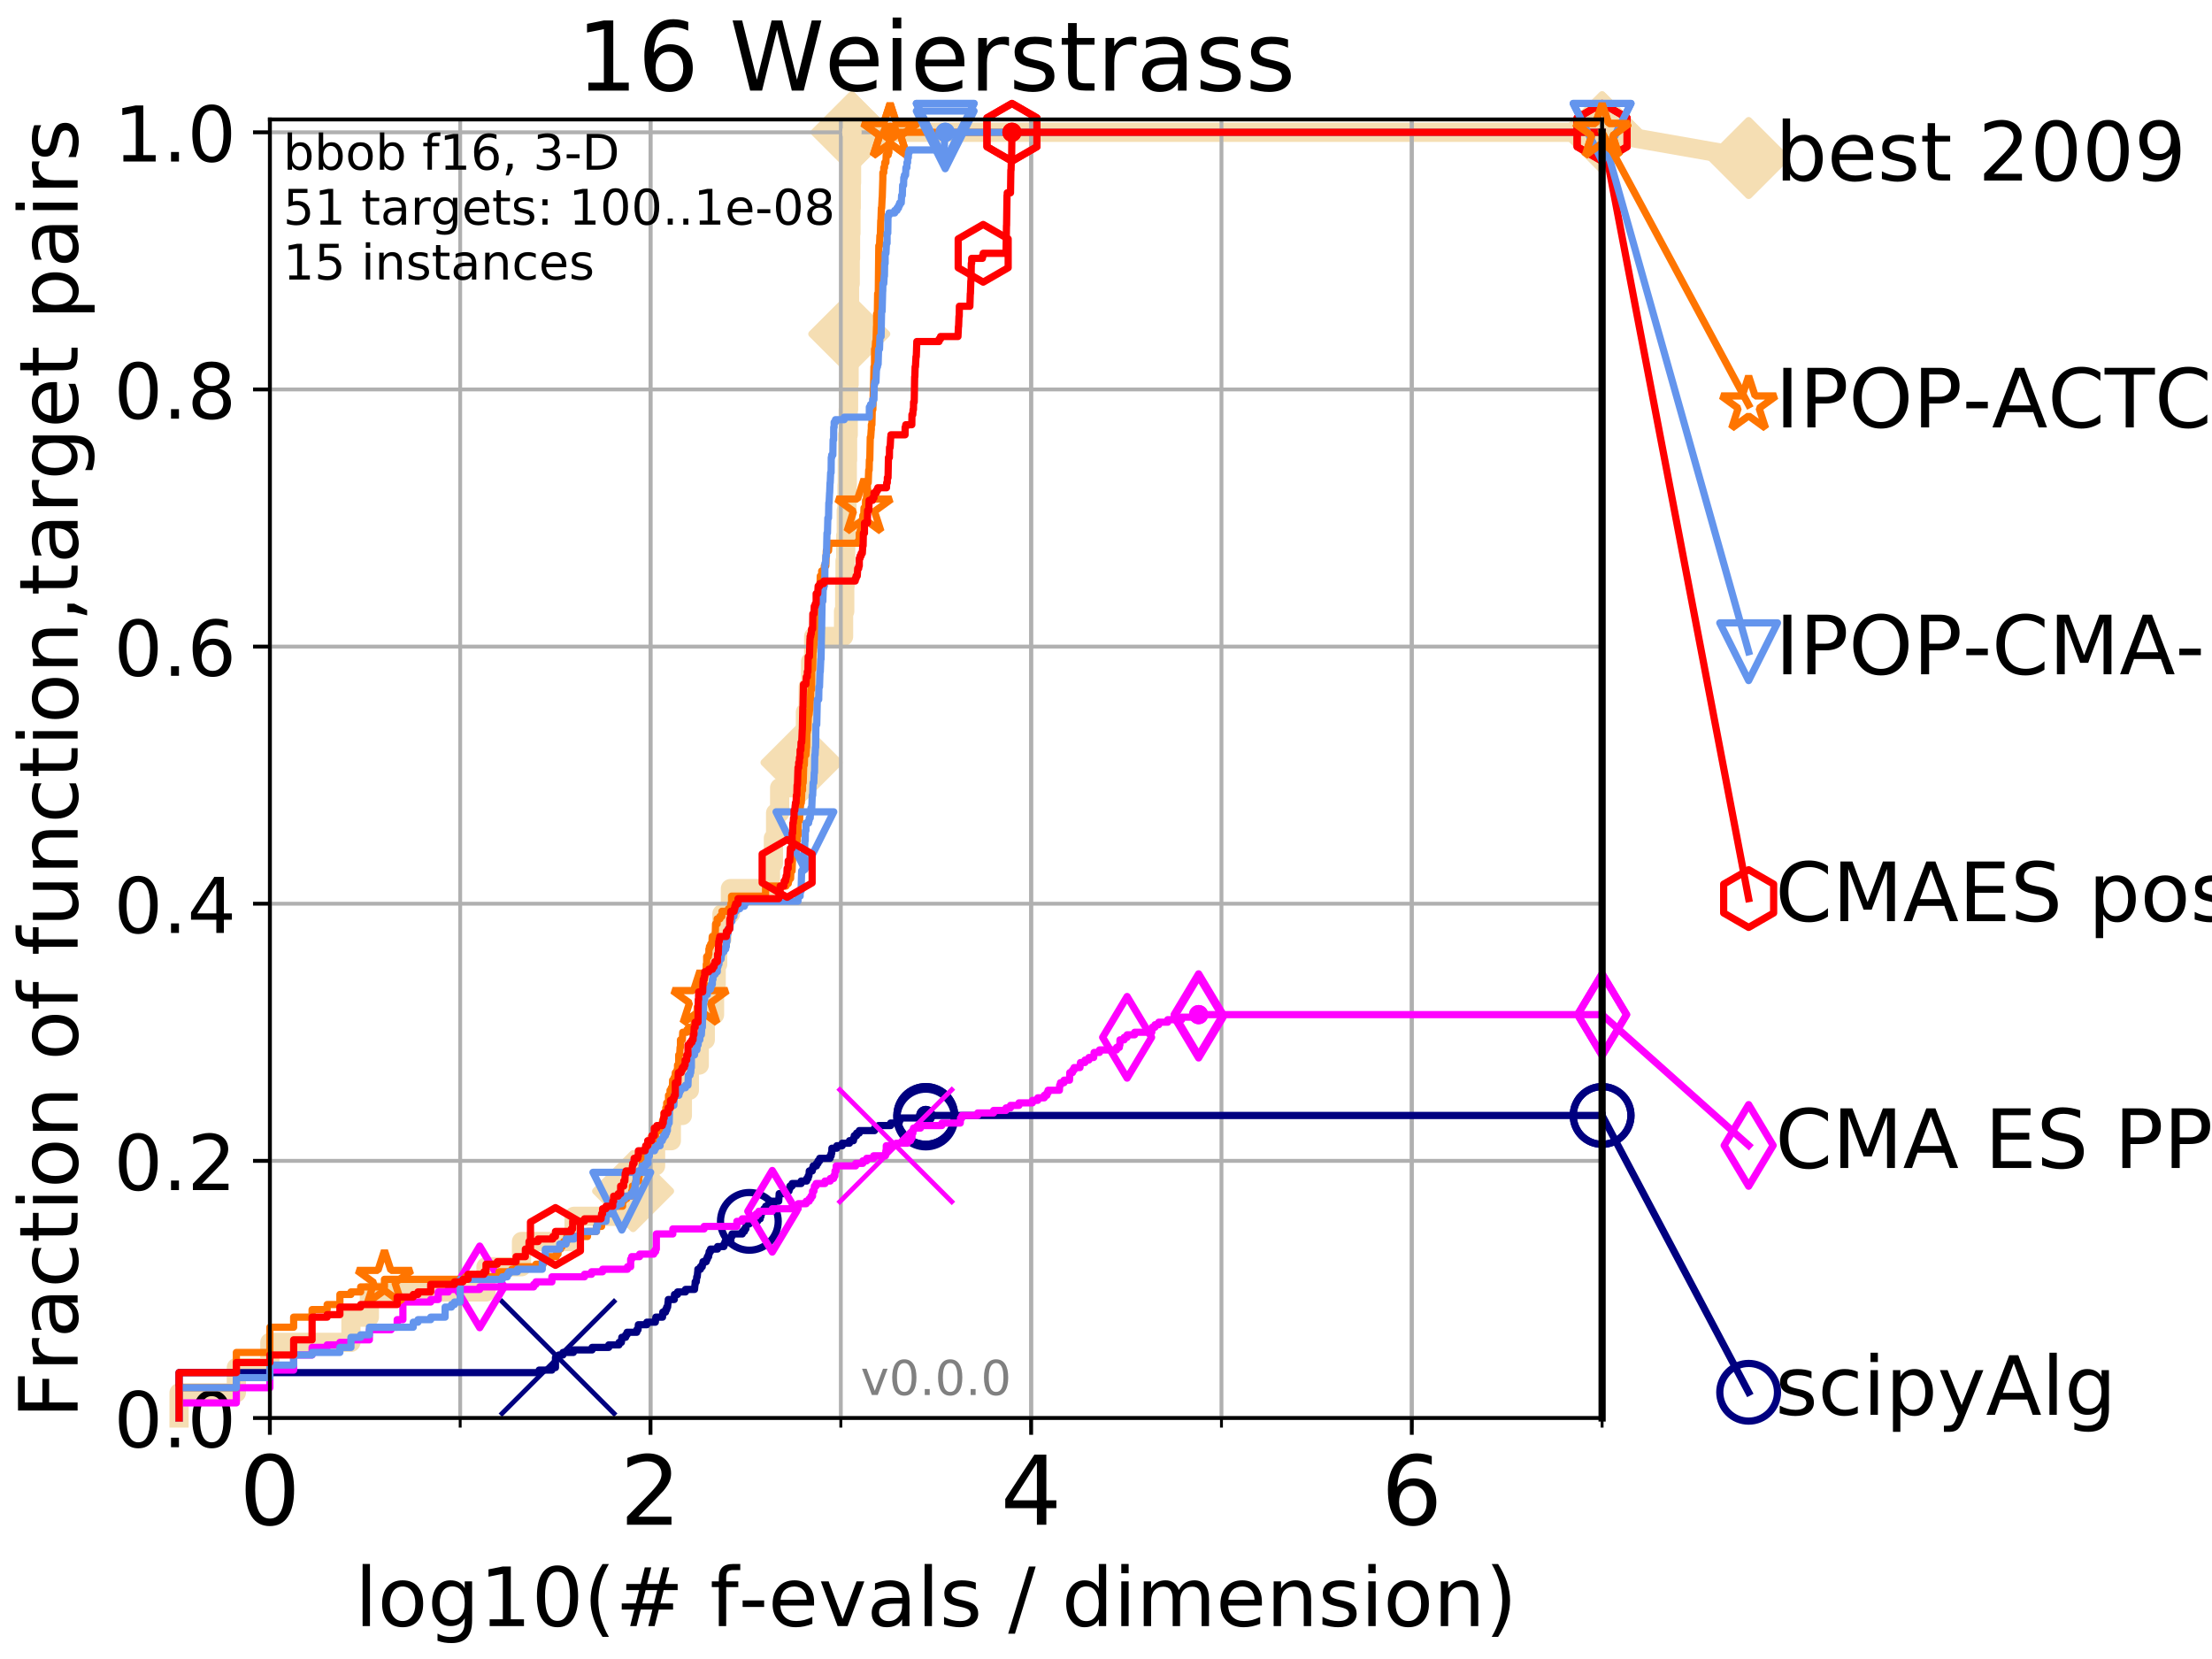 <?xml version="1.0" encoding="utf-8" standalone="no"?>
<!DOCTYPE svg PUBLIC "-//W3C//DTD SVG 1.1//EN"
  "http://www.w3.org/Graphics/SVG/1.1/DTD/svg11.dtd">
<!-- Created with matplotlib (http://matplotlib.org/) -->
<svg height="345pt" version="1.1" viewBox="0 0 460 345" width="460pt" xmlns="http://www.w3.org/2000/svg" xmlns:xlink="http://www.w3.org/1999/xlink">
 <defs>
  <style type="text/css">
*{stroke-linecap:butt;stroke-linejoin:round;}
  </style>
 </defs>
 <g id="figure_1">
  <g id="patch_1">
   <path d="M 0 345.6 
L 460.8 345.6 
L 460.8 0 
L 0 0 
z
" style="fill:#ffffff;"/>
  </g>
  <g id="axes_1">
   <g id="patch_2">
    <path d="M 56.12 294.88 
L 333.168 294.88 
L 333.168 24.84 
L 56.12 24.84 
z
" style="fill:#ffffff;"/>
   </g>
   <g id="line2d_1">
    <path d="M 37.236 294.88 
L 37.236 289.638 
L 49.151 289.638 
L 49.151 284.395 
L 56.12 284.395 
L 56.12 279.153 
L 72.979 279.153 
L 72.979 273.91 
L 76.815 273.91 
L 76.815 268.668 
L 101.068 268.668 
L 101.068 263.425 
L 108.451 263.425 
L 108.451 258.183 
L 119.383 258.183 
L 119.383 252.94 
L 128.981 252.94 
L 128.981 247.698 
L 131.655 247.698 
L 131.655 242.455 
L 136.332 242.455 
L 136.332 237.213 
L 139.609 237.213 
L 139.609 231.97 
L 141.899 231.97 
L 141.899 226.728 
L 143.355 226.728 
L 143.355 221.485 
L 145.412 221.485 
L 145.412 216.243 
L 146.667 216.243 
L 146.667 211 
L 148.593 211 
L 148.593 205.758 
L 148.933 205.758 
L 148.933 200.515 
L 149.241 200.515 
L 149.241 195.273 
L 150.133 195.273 
L 150.133 190.03 
L 151.898 190.03 
L 151.898 184.788 
L 160.228 184.788 
L 160.228 179.546 
L 160.834 179.546 
L 160.834 174.303 
L 161.294 174.303 
L 161.294 169.061 
L 162.131 169.061 
L 162.131 163.818 
L 166.675 163.818 
L 166.675 158.576 
L 167.139 158.576 
L 167.139 153.333 
L 167.494 153.333 
L 167.494 148.091 
L 168.065 148.091 
L 168.065 142.848 
L 168.568 142.848 
L 168.568 137.606 
L 169.208 137.606 
L 169.208 132.363 
L 175.424 132.363 
L 175.424 127.121 
L 175.666 127.121 
L 175.666 121.878 
L 175.737 121.878 
L 175.737 116.636 
L 175.867 116.636 
L 175.867 111.393 
L 175.986 111.393 
L 175.986 106.151 
L 176.141 106.151 
L 176.141 100.908 
L 176.199 100.908 
L 176.199 95.666 
L 176.262 95.666 
L 176.262 90.423 
L 176.394 90.423 
L 176.394 85.181 
L 176.462 85.181 
L 176.462 79.938 
L 176.576 79.938 
L 176.576 74.696 
L 176.612 74.696 
L 176.612 69.453 
L 176.643 69.453 
L 176.643 64.211 
L 176.669 64.211 
L 176.669 58.969 
L 176.808 58.969 
L 176.808 53.726 
L 176.874 53.726 
L 176.874 48.484 
L 176.961 48.484 
L 176.961 43.241 
L 177.021 43.241 
L 177.021 37.999 
L 177.082 37.999 
L 177.082 32.756 
L 177.142 32.756 
L 177.142 27.514 
L 333.168 27.514 
" style="fill:none;stroke:#f5deb3;stroke-linecap:square;stroke-width:4;"/>
   </g>
   <g id="line2d_2">
    <defs>
     <path d="M -0 7.778 
L 7.778 0 
L 0 -7.778 
L -7.778 -0 
z
" id="m0f0d652670" style="stroke:#f5deb3;stroke-linejoin:miter;stroke-width:1.5;"/>
    </defs>
    <g>
     <use style="fill:#f5deb3;stroke:#f5deb3;stroke-linejoin:miter;stroke-width:1.5;" x="131.655" xlink:href="#m0f0d652670" y="247.698"/>
     <use style="fill:#f5deb3;stroke:#f5deb3;stroke-linejoin:miter;stroke-width:1.5;" x="166.675" xlink:href="#m0f0d652670" y="158.576"/>
     <use style="fill:#f5deb3;stroke:#f5deb3;stroke-linejoin:miter;stroke-width:1.5;" x="176.612" xlink:href="#m0f0d652670" y="69.453"/>
     <use style="fill:#f5deb3;stroke:#f5deb3;stroke-linejoin:miter;stroke-width:1.5;" x="177.142" xlink:href="#m0f0d652670" y="27.514"/>
     <use style="fill:#f5deb3;stroke:#f5deb3;stroke-linejoin:miter;stroke-width:1.5;" x="177.142" xlink:href="#m0f0d652670" y="27.514"/>
     <use style="fill:#f5deb3;stroke:#f5deb3;stroke-linejoin:miter;stroke-width:1.5;" x="333.168" xlink:href="#m0f0d652670" y="27.514"/>
    </g>
   </g>
   <g id="line2d_3">
    <path style="fill:none;stroke:#f5deb3;stroke-linecap:square;stroke-width:4;"/>
    <g/>
   </g>
   <g id="line2d_4">
    <path d="M 333.168 27.514 
L 363.643 32.861 
" style="fill:none;stroke:#f5deb3;stroke-linecap:square;stroke-width:4;"/>
    <g>
     <use style="fill:#f5deb3;stroke:#f5deb3;stroke-linejoin:miter;stroke-width:1.5;" x="333.168" xlink:href="#m0f0d652670" y="27.514"/>
     <use style="fill:#f5deb3;stroke:#f5deb3;stroke-linejoin:miter;stroke-width:1.5;" x="363.643" xlink:href="#m0f0d652670" y="32.861"/>
    </g>
   </g>
   <g id="matplotlib.axis_1">
    <g id="xtick_1">
     <g id="line2d_5">
      <path clip-path="url(#p1943b43504)" d="M 56.12 294.88 
L 56.12 24.84 
" style="fill:none;stroke:#b0b0b0;stroke-linecap:square;stroke-width:0.8;"/>
     </g>
     <g id="line2d_6">
      <defs>
       <path d="M 0 0 
L 0 3.5 
" id="m3ee59c6123" style="stroke:#000000;stroke-width:0.8;"/>
      </defs>
      <g>
       <use style="stroke:#000000;stroke-width:0.8;" x="56.12" xlink:href="#m3ee59c6123" y="294.88"/>
      </g>
     </g>
     <g id="text_1">
      <!-- 0 -->
      <defs>
       <path d="M 31.781 66.406 
Q 24.172 66.406 20.328 58.906 
Q 16.5 51.422 16.5 36.375 
Q 16.5 21.391 20.328 13.891 
Q 24.172 6.391 31.781 6.391 
Q 39.453 6.391 43.281 13.891 
Q 47.125 21.391 47.125 36.375 
Q 47.125 51.422 43.281 58.906 
Q 39.453 66.406 31.781 66.406 
z
M 31.781 74.219 
Q 44.047 74.219 50.516 64.516 
Q 56.984 54.828 56.984 36.375 
Q 56.984 17.969 50.516 8.266 
Q 44.047 -1.422 31.781 -1.422 
Q 19.531 -1.422 13.062 8.266 
Q 6.594 17.969 6.594 36.375 
Q 6.594 54.828 13.062 64.516 
Q 19.531 74.219 31.781 74.219 
z
" id="DejaVuSans-30"/>
      </defs>
      <g transform="translate(49.758 317.077)scale(0.2 -0.2)">
       <use xlink:href="#DejaVuSans-30"/>
      </g>
     </g>
    </g>
    <g id="xtick_2">
     <g id="line2d_7">
      <path clip-path="url(#p1943b43504)" d="M 135.277 294.88 
L 135.277 24.84 
" style="fill:none;stroke:#b0b0b0;stroke-linecap:square;stroke-width:0.8;"/>
     </g>
     <g id="line2d_8">
      <g>
       <use style="stroke:#000000;stroke-width:0.8;" x="135.277" xlink:href="#m3ee59c6123" y="294.88"/>
      </g>
     </g>
     <g id="text_2">
      <!-- 2 -->
      <defs>
       <path d="M 19.188 8.297 
L 53.609 8.297 
L 53.609 0 
L 7.328 0 
L 7.328 8.297 
Q 12.938 14.109 22.625 23.891 
Q 32.328 33.688 34.812 36.531 
Q 39.547 41.844 41.422 45.531 
Q 43.312 49.219 43.312 52.781 
Q 43.312 58.594 39.234 62.25 
Q 35.156 65.922 28.609 65.922 
Q 23.969 65.922 18.812 64.312 
Q 13.672 62.703 7.812 59.422 
L 7.812 69.391 
Q 13.766 71.781 18.938 73 
Q 24.125 74.219 28.422 74.219 
Q 39.75 74.219 46.484 68.547 
Q 53.219 62.891 53.219 53.422 
Q 53.219 48.922 51.531 44.891 
Q 49.859 40.875 45.406 35.406 
Q 44.188 33.984 37.641 27.219 
Q 31.109 20.453 19.188 8.297 
z
" id="DejaVuSans-32"/>
      </defs>
      <g transform="translate(128.914 317.077)scale(0.2 -0.2)">
       <use xlink:href="#DejaVuSans-32"/>
      </g>
     </g>
    </g>
    <g id="xtick_3">
     <g id="line2d_9">
      <path clip-path="url(#p1943b43504)" d="M 214.433 294.88 
L 214.433 24.84 
" style="fill:none;stroke:#b0b0b0;stroke-linecap:square;stroke-width:0.8;"/>
     </g>
     <g id="line2d_10">
      <g>
       <use style="stroke:#000000;stroke-width:0.8;" x="214.433" xlink:href="#m3ee59c6123" y="294.88"/>
      </g>
     </g>
     <g id="text_3">
      <!-- 4 -->
      <defs>
       <path d="M 37.797 64.312 
L 12.891 25.391 
L 37.797 25.391 
z
M 35.203 72.906 
L 47.609 72.906 
L 47.609 25.391 
L 58.016 25.391 
L 58.016 17.188 
L 47.609 17.188 
L 47.609 0 
L 37.797 0 
L 37.797 17.188 
L 4.891 17.188 
L 4.891 26.703 
z
" id="DejaVuSans-34"/>
      </defs>
      <g transform="translate(208.071 317.077)scale(0.2 -0.2)">
       <use xlink:href="#DejaVuSans-34"/>
      </g>
     </g>
    </g>
    <g id="xtick_4">
     <g id="line2d_11">
      <path clip-path="url(#p1943b43504)" d="M 293.59 294.88 
L 293.59 24.84 
" style="fill:none;stroke:#b0b0b0;stroke-linecap:square;stroke-width:0.8;"/>
     </g>
     <g id="line2d_12">
      <g>
       <use style="stroke:#000000;stroke-width:0.8;" x="293.59" xlink:href="#m3ee59c6123" y="294.88"/>
      </g>
     </g>
     <g id="text_4">
      <!-- 6 -->
      <defs>
       <path d="M 33.016 40.375 
Q 26.375 40.375 22.484 35.828 
Q 18.609 31.297 18.609 23.391 
Q 18.609 15.531 22.484 10.953 
Q 26.375 6.391 33.016 6.391 
Q 39.656 6.391 43.531 10.953 
Q 47.406 15.531 47.406 23.391 
Q 47.406 31.297 43.531 35.828 
Q 39.656 40.375 33.016 40.375 
z
M 52.594 71.297 
L 52.594 62.312 
Q 48.875 64.062 45.094 64.984 
Q 41.312 65.922 37.594 65.922 
Q 27.828 65.922 22.672 59.328 
Q 17.531 52.734 16.797 39.406 
Q 19.672 43.656 24.016 45.922 
Q 28.375 48.188 33.594 48.188 
Q 44.578 48.188 50.953 41.516 
Q 57.328 34.859 57.328 23.391 
Q 57.328 12.156 50.688 5.359 
Q 44.047 -1.422 33.016 -1.422 
Q 20.359 -1.422 13.672 8.266 
Q 6.984 17.969 6.984 36.375 
Q 6.984 53.656 15.188 63.938 
Q 23.391 74.219 37.203 74.219 
Q 40.922 74.219 44.703 73.484 
Q 48.484 72.75 52.594 71.297 
z
" id="DejaVuSans-36"/>
      </defs>
      <g transform="translate(287.227 317.077)scale(0.2 -0.2)">
       <use xlink:href="#DejaVuSans-36"/>
      </g>
     </g>
    </g>
    <g id="xtick_5">
     <g id="line2d_13">
      <path clip-path="url(#p1943b43504)" d="M 56.12 294.88 
L 56.12 24.84 
" style="fill:none;stroke:#b0b0b0;stroke-linecap:square;stroke-width:0.8;"/>
     </g>
     <g id="line2d_14">
      <defs>
       <path d="M 0 0 
L 0 2 
" id="mad6ed4839d" style="stroke:#000000;stroke-width:0.6;"/>
      </defs>
      <g>
       <use style="stroke:#000000;stroke-width:0.6;" x="56.12" xlink:href="#mad6ed4839d" y="294.88"/>
      </g>
     </g>
    </g>
    <g id="xtick_6">
     <g id="line2d_15">
      <path clip-path="url(#p1943b43504)" d="M 95.698 294.88 
L 95.698 24.84 
" style="fill:none;stroke:#b0b0b0;stroke-linecap:square;stroke-width:0.8;"/>
     </g>
     <g id="line2d_16">
      <g>
       <use style="stroke:#000000;stroke-width:0.6;" x="95.698" xlink:href="#mad6ed4839d" y="294.88"/>
      </g>
     </g>
    </g>
    <g id="xtick_7">
     <g id="line2d_17">
      <path clip-path="url(#p1943b43504)" d="M 135.277 294.88 
L 135.277 24.84 
" style="fill:none;stroke:#b0b0b0;stroke-linecap:square;stroke-width:0.8;"/>
     </g>
     <g id="line2d_18">
      <g>
       <use style="stroke:#000000;stroke-width:0.6;" x="135.277" xlink:href="#mad6ed4839d" y="294.88"/>
      </g>
     </g>
    </g>
    <g id="xtick_8">
     <g id="line2d_19">
      <path clip-path="url(#p1943b43504)" d="M 174.855 294.88 
L 174.855 24.84 
" style="fill:none;stroke:#b0b0b0;stroke-linecap:square;stroke-width:0.8;"/>
     </g>
     <g id="line2d_20">
      <g>
       <use style="stroke:#000000;stroke-width:0.6;" x="174.855" xlink:href="#mad6ed4839d" y="294.88"/>
      </g>
     </g>
    </g>
    <g id="xtick_9">
     <g id="line2d_21">
      <path clip-path="url(#p1943b43504)" d="M 214.433 294.88 
L 214.433 24.84 
" style="fill:none;stroke:#b0b0b0;stroke-linecap:square;stroke-width:0.8;"/>
     </g>
     <g id="line2d_22">
      <g>
       <use style="stroke:#000000;stroke-width:0.6;" x="214.433" xlink:href="#mad6ed4839d" y="294.88"/>
      </g>
     </g>
    </g>
    <g id="xtick_10">
     <g id="line2d_23">
      <path clip-path="url(#p1943b43504)" d="M 254.011 294.88 
L 254.011 24.84 
" style="fill:none;stroke:#b0b0b0;stroke-linecap:square;stroke-width:0.8;"/>
     </g>
     <g id="line2d_24">
      <g>
       <use style="stroke:#000000;stroke-width:0.6;" x="254.011" xlink:href="#mad6ed4839d" y="294.88"/>
      </g>
     </g>
    </g>
    <g id="xtick_11">
     <g id="line2d_25">
      <path clip-path="url(#p1943b43504)" d="M 293.59 294.88 
L 293.59 24.84 
" style="fill:none;stroke:#b0b0b0;stroke-linecap:square;stroke-width:0.8;"/>
     </g>
     <g id="line2d_26">
      <g>
       <use style="stroke:#000000;stroke-width:0.6;" x="293.59" xlink:href="#mad6ed4839d" y="294.88"/>
      </g>
     </g>
    </g>
    <g id="xtick_12">
     <g id="line2d_27">
      <path clip-path="url(#p1943b43504)" d="M 333.168 294.88 
L 333.168 24.84 
" style="fill:none;stroke:#b0b0b0;stroke-linecap:square;stroke-width:0.8;"/>
     </g>
     <g id="line2d_28">
      <g>
       <use style="stroke:#000000;stroke-width:0.6;" x="333.168" xlink:href="#mad6ed4839d" y="294.88"/>
      </g>
     </g>
    </g>
    <g id="text_5">
     <!-- log10(# f-evals / dimension) -->
     <defs>
      <path d="M 9.422 75.984 
L 18.406 75.984 
L 18.406 0 
L 9.422 0 
z
" id="DejaVuSans-6c"/>
      <path d="M 30.609 48.391 
Q 23.391 48.391 19.188 42.75 
Q 14.984 37.109 14.984 27.297 
Q 14.984 17.484 19.156 11.844 
Q 23.344 6.203 30.609 6.203 
Q 37.797 6.203 41.984 11.859 
Q 46.188 17.531 46.188 27.297 
Q 46.188 37.016 41.984 42.703 
Q 37.797 48.391 30.609 48.391 
z
M 30.609 56 
Q 42.328 56 49.016 48.375 
Q 55.719 40.766 55.719 27.297 
Q 55.719 13.875 49.016 6.219 
Q 42.328 -1.422 30.609 -1.422 
Q 18.844 -1.422 12.172 6.219 
Q 5.516 13.875 5.516 27.297 
Q 5.516 40.766 12.172 48.375 
Q 18.844 56 30.609 56 
z
" id="DejaVuSans-6f"/>
      <path d="M 45.406 27.984 
Q 45.406 37.75 41.375 43.109 
Q 37.359 48.484 30.078 48.484 
Q 22.859 48.484 18.828 43.109 
Q 14.797 37.75 14.797 27.984 
Q 14.797 18.266 18.828 12.891 
Q 22.859 7.516 30.078 7.516 
Q 37.359 7.516 41.375 12.891 
Q 45.406 18.266 45.406 27.984 
z
M 54.391 6.781 
Q 54.391 -7.172 48.188 -13.984 
Q 42 -20.797 29.203 -20.797 
Q 24.469 -20.797 20.266 -20.094 
Q 16.062 -19.391 12.109 -17.922 
L 12.109 -9.188 
Q 16.062 -11.328 19.922 -12.344 
Q 23.781 -13.375 27.781 -13.375 
Q 36.625 -13.375 41.016 -8.766 
Q 45.406 -4.156 45.406 5.172 
L 45.406 9.625 
Q 42.625 4.781 38.281 2.391 
Q 33.938 0 27.875 0 
Q 17.828 0 11.672 7.656 
Q 5.516 15.328 5.516 27.984 
Q 5.516 40.672 11.672 48.328 
Q 17.828 56 27.875 56 
Q 33.938 56 38.281 53.609 
Q 42.625 51.219 45.406 46.391 
L 45.406 54.688 
L 54.391 54.688 
z
" id="DejaVuSans-67"/>
      <path d="M 12.406 8.297 
L 28.516 8.297 
L 28.516 63.922 
L 10.984 60.406 
L 10.984 69.391 
L 28.422 72.906 
L 38.281 72.906 
L 38.281 8.297 
L 54.391 8.297 
L 54.391 0 
L 12.406 0 
z
" id="DejaVuSans-31"/>
      <path d="M 31 75.875 
Q 24.469 64.656 21.281 53.656 
Q 18.109 42.672 18.109 31.391 
Q 18.109 20.125 21.312 9.062 
Q 24.516 -2 31 -13.188 
L 23.188 -13.188 
Q 15.875 -1.703 12.234 9.375 
Q 8.594 20.453 8.594 31.391 
Q 8.594 42.281 12.203 53.312 
Q 15.828 64.359 23.188 75.875 
z
" id="DejaVuSans-28"/>
      <path d="M 51.125 44 
L 36.922 44 
L 32.812 27.688 
L 47.125 27.688 
z
M 43.797 71.781 
L 38.719 51.516 
L 52.984 51.516 
L 58.109 71.781 
L 65.922 71.781 
L 60.891 51.516 
L 76.125 51.516 
L 76.125 44 
L 58.984 44 
L 54.984 27.688 
L 70.516 27.688 
L 70.516 20.219 
L 53.078 20.219 
L 48 0 
L 40.188 0 
L 45.219 20.219 
L 30.906 20.219 
L 25.875 0 
L 18.016 0 
L 23.094 20.219 
L 7.719 20.219 
L 7.719 27.688 
L 24.906 27.688 
L 29 44 
L 13.281 44 
L 13.281 51.516 
L 30.906 51.516 
L 35.891 71.781 
z
" id="DejaVuSans-23"/>
      <path id="DejaVuSans-20"/>
      <path d="M 37.109 75.984 
L 37.109 68.5 
L 28.516 68.5 
Q 23.688 68.5 21.797 66.547 
Q 19.922 64.594 19.922 59.516 
L 19.922 54.688 
L 34.719 54.688 
L 34.719 47.703 
L 19.922 47.703 
L 19.922 0 
L 10.891 0 
L 10.891 47.703 
L 2.297 47.703 
L 2.297 54.688 
L 10.891 54.688 
L 10.891 58.5 
Q 10.891 67.625 15.141 71.797 
Q 19.391 75.984 28.609 75.984 
z
" id="DejaVuSans-66"/>
      <path d="M 4.891 31.391 
L 31.203 31.391 
L 31.203 23.391 
L 4.891 23.391 
z
" id="DejaVuSans-2d"/>
      <path d="M 56.203 29.594 
L 56.203 25.203 
L 14.891 25.203 
Q 15.484 15.922 20.484 11.062 
Q 25.484 6.203 34.422 6.203 
Q 39.594 6.203 44.453 7.469 
Q 49.312 8.734 54.109 11.281 
L 54.109 2.781 
Q 49.266 0.734 44.188 -0.344 
Q 39.109 -1.422 33.891 -1.422 
Q 20.797 -1.422 13.156 6.188 
Q 5.516 13.812 5.516 26.812 
Q 5.516 40.234 12.766 48.109 
Q 20.016 56 32.328 56 
Q 43.359 56 49.781 48.891 
Q 56.203 41.797 56.203 29.594 
z
M 47.219 32.234 
Q 47.125 39.594 43.094 43.984 
Q 39.062 48.391 32.422 48.391 
Q 24.906 48.391 20.391 44.141 
Q 15.875 39.891 15.188 32.172 
z
" id="DejaVuSans-65"/>
      <path d="M 2.984 54.688 
L 12.5 54.688 
L 29.594 8.797 
L 46.688 54.688 
L 56.203 54.688 
L 35.688 0 
L 23.484 0 
z
" id="DejaVuSans-76"/>
      <path d="M 34.281 27.484 
Q 23.391 27.484 19.188 25 
Q 14.984 22.516 14.984 16.5 
Q 14.984 11.719 18.141 8.906 
Q 21.297 6.109 26.703 6.109 
Q 34.188 6.109 38.703 11.406 
Q 43.219 16.703 43.219 25.484 
L 43.219 27.484 
z
M 52.203 31.203 
L 52.203 0 
L 43.219 0 
L 43.219 8.297 
Q 40.141 3.328 35.547 0.953 
Q 30.953 -1.422 24.312 -1.422 
Q 15.922 -1.422 10.953 3.297 
Q 6 8.016 6 15.922 
Q 6 25.141 12.172 29.828 
Q 18.359 34.516 30.609 34.516 
L 43.219 34.516 
L 43.219 35.406 
Q 43.219 41.609 39.141 45 
Q 35.062 48.391 27.688 48.391 
Q 23 48.391 18.547 47.266 
Q 14.109 46.141 10.016 43.891 
L 10.016 52.203 
Q 14.938 54.109 19.578 55.047 
Q 24.219 56 28.609 56 
Q 40.484 56 46.344 49.844 
Q 52.203 43.703 52.203 31.203 
z
" id="DejaVuSans-61"/>
      <path d="M 44.281 53.078 
L 44.281 44.578 
Q 40.484 46.531 36.375 47.5 
Q 32.281 48.484 27.875 48.484 
Q 21.188 48.484 17.844 46.438 
Q 14.5 44.391 14.5 40.281 
Q 14.5 37.156 16.891 35.375 
Q 19.281 33.594 26.516 31.984 
L 29.594 31.297 
Q 39.156 29.25 43.188 25.516 
Q 47.219 21.781 47.219 15.094 
Q 47.219 7.469 41.188 3.016 
Q 35.156 -1.422 24.609 -1.422 
Q 20.219 -1.422 15.453 -0.562 
Q 10.688 0.297 5.422 2 
L 5.422 11.281 
Q 10.406 8.688 15.234 7.391 
Q 20.062 6.109 24.812 6.109 
Q 31.156 6.109 34.562 8.281 
Q 37.984 10.453 37.984 14.406 
Q 37.984 18.062 35.516 20.016 
Q 33.062 21.969 24.703 23.781 
L 21.578 24.516 
Q 13.234 26.266 9.516 29.906 
Q 5.812 33.547 5.812 39.891 
Q 5.812 47.609 11.281 51.797 
Q 16.75 56 26.812 56 
Q 31.781 56 36.172 55.266 
Q 40.578 54.547 44.281 53.078 
z
" id="DejaVuSans-73"/>
      <path d="M 25.391 72.906 
L 33.688 72.906 
L 8.297 -9.281 
L 0 -9.281 
z
" id="DejaVuSans-2f"/>
      <path d="M 45.406 46.391 
L 45.406 75.984 
L 54.391 75.984 
L 54.391 0 
L 45.406 0 
L 45.406 8.203 
Q 42.578 3.328 38.25 0.953 
Q 33.938 -1.422 27.875 -1.422 
Q 17.969 -1.422 11.734 6.484 
Q 5.516 14.406 5.516 27.297 
Q 5.516 40.188 11.734 48.094 
Q 17.969 56 27.875 56 
Q 33.938 56 38.25 53.625 
Q 42.578 51.266 45.406 46.391 
z
M 14.797 27.297 
Q 14.797 17.391 18.875 11.75 
Q 22.953 6.109 30.078 6.109 
Q 37.203 6.109 41.297 11.75 
Q 45.406 17.391 45.406 27.297 
Q 45.406 37.203 41.297 42.844 
Q 37.203 48.484 30.078 48.484 
Q 22.953 48.484 18.875 42.844 
Q 14.797 37.203 14.797 27.297 
z
" id="DejaVuSans-64"/>
      <path d="M 9.422 54.688 
L 18.406 54.688 
L 18.406 0 
L 9.422 0 
z
M 9.422 75.984 
L 18.406 75.984 
L 18.406 64.594 
L 9.422 64.594 
z
" id="DejaVuSans-69"/>
      <path d="M 52 44.188 
Q 55.375 50.25 60.062 53.125 
Q 64.75 56 71.094 56 
Q 79.641 56 84.281 50.016 
Q 88.922 44.047 88.922 33.016 
L 88.922 0 
L 79.891 0 
L 79.891 32.719 
Q 79.891 40.578 77.094 44.375 
Q 74.312 48.188 68.609 48.188 
Q 61.625 48.188 57.562 43.547 
Q 53.516 38.922 53.516 30.906 
L 53.516 0 
L 44.484 0 
L 44.484 32.719 
Q 44.484 40.625 41.703 44.406 
Q 38.922 48.188 33.109 48.188 
Q 26.219 48.188 22.156 43.531 
Q 18.109 38.875 18.109 30.906 
L 18.109 0 
L 9.078 0 
L 9.078 54.688 
L 18.109 54.688 
L 18.109 46.188 
Q 21.188 51.219 25.484 53.609 
Q 29.781 56 35.688 56 
Q 41.656 56 45.828 52.969 
Q 50 49.953 52 44.188 
z
" id="DejaVuSans-6d"/>
      <path d="M 54.891 33.016 
L 54.891 0 
L 45.906 0 
L 45.906 32.719 
Q 45.906 40.484 42.875 44.328 
Q 39.844 48.188 33.797 48.188 
Q 26.516 48.188 22.312 43.547 
Q 18.109 38.922 18.109 30.906 
L 18.109 0 
L 9.078 0 
L 9.078 54.688 
L 18.109 54.688 
L 18.109 46.188 
Q 21.344 51.125 25.703 53.562 
Q 30.078 56 35.797 56 
Q 45.219 56 50.047 50.172 
Q 54.891 44.344 54.891 33.016 
z
" id="DejaVuSans-6e"/>
      <path d="M 8.016 75.875 
L 15.828 75.875 
Q 23.141 64.359 26.781 53.312 
Q 30.422 42.281 30.422 31.391 
Q 30.422 20.453 26.781 9.375 
Q 23.141 -1.703 15.828 -13.188 
L 8.016 -13.188 
Q 14.5 -2 17.703 9.062 
Q 20.906 20.125 20.906 31.391 
Q 20.906 42.672 17.703 53.656 
Q 14.5 64.656 8.016 75.875 
z
" id="DejaVuSans-29"/>
     </defs>
     <g transform="translate(73.803 338.154)scale(0.17 -0.17)">
      <use xlink:href="#DejaVuSans-6c"/>
      <use x="27.783" xlink:href="#DejaVuSans-6f"/>
      <use x="88.965" xlink:href="#DejaVuSans-67"/>
      <use x="152.441" xlink:href="#DejaVuSans-31"/>
      <use x="216.064" xlink:href="#DejaVuSans-30"/>
      <use x="279.688" xlink:href="#DejaVuSans-28"/>
      <use x="318.701" xlink:href="#DejaVuSans-23"/>
      <use x="402.49" xlink:href="#DejaVuSans-20"/>
      <use x="434.277" xlink:href="#DejaVuSans-66"/>
      <use x="469.404" xlink:href="#DejaVuSans-2d"/>
      <use x="505.488" xlink:href="#DejaVuSans-65"/>
      <use x="567.012" xlink:href="#DejaVuSans-76"/>
      <use x="626.191" xlink:href="#DejaVuSans-61"/>
      <use x="687.471" xlink:href="#DejaVuSans-6c"/>
      <use x="715.254" xlink:href="#DejaVuSans-73"/>
      <use x="767.354" xlink:href="#DejaVuSans-20"/>
      <use x="799.141" xlink:href="#DejaVuSans-2f"/>
      <use x="832.832" xlink:href="#DejaVuSans-20"/>
      <use x="864.619" xlink:href="#DejaVuSans-64"/>
      <use x="928.096" xlink:href="#DejaVuSans-69"/>
      <use x="955.879" xlink:href="#DejaVuSans-6d"/>
      <use x="1053.291" xlink:href="#DejaVuSans-65"/>
      <use x="1114.814" xlink:href="#DejaVuSans-6e"/>
      <use x="1178.193" xlink:href="#DejaVuSans-73"/>
      <use x="1230.293" xlink:href="#DejaVuSans-69"/>
      <use x="1258.076" xlink:href="#DejaVuSans-6f"/>
      <use x="1319.258" xlink:href="#DejaVuSans-6e"/>
      <use x="1382.637" xlink:href="#DejaVuSans-29"/>
     </g>
    </g>
   </g>
   <g id="matplotlib.axis_2">
    <g id="ytick_1">
     <g id="line2d_29">
      <path clip-path="url(#p1943b43504)" d="M 56.12 294.88 
L 333.168 294.88 
" style="fill:none;stroke:#b0b0b0;stroke-linecap:square;stroke-width:0.8;"/>
     </g>
     <g id="line2d_30">
      <defs>
       <path d="M 0 0 
L -3.5 0 
" id="m59adea139a" style="stroke:#000000;stroke-width:0.8;"/>
      </defs>
      <g>
       <use style="stroke:#000000;stroke-width:0.8;" x="56.12" xlink:href="#m59adea139a" y="294.88"/>
      </g>
     </g>
     <g id="text_6">
      <!-- 0.0 -->
      <defs>
       <path d="M 10.688 12.406 
L 21 12.406 
L 21 0 
L 10.688 0 
z
" id="DejaVuSans-2e"/>
      </defs>
      <g transform="translate(23.675 300.959)scale(0.16 -0.16)">
       <use xlink:href="#DejaVuSans-30"/>
       <use x="63.623" xlink:href="#DejaVuSans-2e"/>
       <use x="95.41" xlink:href="#DejaVuSans-30"/>
      </g>
     </g>
    </g>
    <g id="ytick_2">
     <g id="line2d_31">
      <path clip-path="url(#p1943b43504)" d="M 56.12 241.407 
L 333.168 241.407 
" style="fill:none;stroke:#b0b0b0;stroke-linecap:square;stroke-width:0.8;"/>
     </g>
     <g id="line2d_32">
      <g>
       <use style="stroke:#000000;stroke-width:0.8;" x="56.12" xlink:href="#m59adea139a" y="241.407"/>
      </g>
     </g>
     <g id="text_7">
      <!-- 0.2 -->
      <g transform="translate(23.675 247.485)scale(0.16 -0.16)">
       <use xlink:href="#DejaVuSans-30"/>
       <use x="63.623" xlink:href="#DejaVuSans-2e"/>
       <use x="95.41" xlink:href="#DejaVuSans-32"/>
      </g>
     </g>
    </g>
    <g id="ytick_3">
     <g id="line2d_33">
      <path clip-path="url(#p1943b43504)" d="M 56.12 187.933 
L 333.168 187.933 
" style="fill:none;stroke:#b0b0b0;stroke-linecap:square;stroke-width:0.8;"/>
     </g>
     <g id="line2d_34">
      <g>
       <use style="stroke:#000000;stroke-width:0.8;" x="56.12" xlink:href="#m59adea139a" y="187.933"/>
      </g>
     </g>
     <g id="text_8">
      <!-- 0.4 -->
      <g transform="translate(23.675 194.012)scale(0.16 -0.16)">
       <use xlink:href="#DejaVuSans-30"/>
       <use x="63.623" xlink:href="#DejaVuSans-2e"/>
       <use x="95.41" xlink:href="#DejaVuSans-34"/>
      </g>
     </g>
    </g>
    <g id="ytick_4">
     <g id="line2d_35">
      <path clip-path="url(#p1943b43504)" d="M 56.12 134.46 
L 333.168 134.46 
" style="fill:none;stroke:#b0b0b0;stroke-linecap:square;stroke-width:0.8;"/>
     </g>
     <g id="line2d_36">
      <g>
       <use style="stroke:#000000;stroke-width:0.8;" x="56.12" xlink:href="#m59adea139a" y="134.46"/>
      </g>
     </g>
     <g id="text_9">
      <!-- 0.6 -->
      <g transform="translate(23.675 140.539)scale(0.16 -0.16)">
       <use xlink:href="#DejaVuSans-30"/>
       <use x="63.623" xlink:href="#DejaVuSans-2e"/>
       <use x="95.41" xlink:href="#DejaVuSans-36"/>
      </g>
     </g>
    </g>
    <g id="ytick_5">
     <g id="line2d_37">
      <path clip-path="url(#p1943b43504)" d="M 56.12 80.987 
L 333.168 80.987 
" style="fill:none;stroke:#b0b0b0;stroke-linecap:square;stroke-width:0.8;"/>
     </g>
     <g id="line2d_38">
      <g>
       <use style="stroke:#000000;stroke-width:0.8;" x="56.12" xlink:href="#m59adea139a" y="80.987"/>
      </g>
     </g>
     <g id="text_10">
      <!-- 0.8 -->
      <defs>
       <path d="M 31.781 34.625 
Q 24.75 34.625 20.719 30.859 
Q 16.703 27.094 16.703 20.516 
Q 16.703 13.922 20.719 10.156 
Q 24.75 6.391 31.781 6.391 
Q 38.812 6.391 42.859 10.172 
Q 46.922 13.969 46.922 20.516 
Q 46.922 27.094 42.891 30.859 
Q 38.875 34.625 31.781 34.625 
z
M 21.922 38.812 
Q 15.578 40.375 12.031 44.719 
Q 8.5 49.078 8.5 55.328 
Q 8.5 64.062 14.719 69.141 
Q 20.953 74.219 31.781 74.219 
Q 42.672 74.219 48.875 69.141 
Q 55.078 64.062 55.078 55.328 
Q 55.078 49.078 51.531 44.719 
Q 48 40.375 41.703 38.812 
Q 48.828 37.156 52.797 32.312 
Q 56.781 27.484 56.781 20.516 
Q 56.781 9.906 50.312 4.234 
Q 43.844 -1.422 31.781 -1.422 
Q 19.734 -1.422 13.25 4.234 
Q 6.781 9.906 6.781 20.516 
Q 6.781 27.484 10.781 32.312 
Q 14.797 37.156 21.922 38.812 
z
M 18.312 54.391 
Q 18.312 48.734 21.844 45.562 
Q 25.391 42.391 31.781 42.391 
Q 38.141 42.391 41.719 45.562 
Q 45.312 48.734 45.312 54.391 
Q 45.312 60.062 41.719 63.234 
Q 38.141 66.406 31.781 66.406 
Q 25.391 66.406 21.844 63.234 
Q 18.312 60.062 18.312 54.391 
z
" id="DejaVuSans-38"/>
      </defs>
      <g transform="translate(23.675 87.066)scale(0.16 -0.16)">
       <use xlink:href="#DejaVuSans-30"/>
       <use x="63.623" xlink:href="#DejaVuSans-2e"/>
       <use x="95.41" xlink:href="#DejaVuSans-38"/>
      </g>
     </g>
    </g>
    <g id="ytick_6">
     <g id="line2d_39">
      <path clip-path="url(#p1943b43504)" d="M 56.12 27.514 
L 333.168 27.514 
" style="fill:none;stroke:#b0b0b0;stroke-linecap:square;stroke-width:0.8;"/>
     </g>
     <g id="line2d_40">
      <g>
       <use style="stroke:#000000;stroke-width:0.8;" x="56.12" xlink:href="#m59adea139a" y="27.514"/>
      </g>
     </g>
     <g id="text_11">
      <!-- 1.0 -->
      <g transform="translate(23.675 33.592)scale(0.16 -0.16)">
       <use xlink:href="#DejaVuSans-31"/>
       <use x="63.623" xlink:href="#DejaVuSans-2e"/>
       <use x="95.41" xlink:href="#DejaVuSans-30"/>
      </g>
     </g>
    </g>
    <g id="text_12">
     <!-- Fraction of function,target pairs -->
     <defs>
      <path d="M 9.812 72.906 
L 51.703 72.906 
L 51.703 64.594 
L 19.672 64.594 
L 19.672 43.109 
L 48.578 43.109 
L 48.578 34.812 
L 19.672 34.812 
L 19.672 0 
L 9.812 0 
z
" id="DejaVuSans-46"/>
      <path d="M 41.109 46.297 
Q 39.594 47.172 37.812 47.578 
Q 36.031 48 33.891 48 
Q 26.266 48 22.188 43.047 
Q 18.109 38.094 18.109 28.812 
L 18.109 0 
L 9.078 0 
L 9.078 54.688 
L 18.109 54.688 
L 18.109 46.188 
Q 20.953 51.172 25.484 53.578 
Q 30.031 56 36.531 56 
Q 37.453 56 38.578 55.875 
Q 39.703 55.766 41.062 55.516 
z
" id="DejaVuSans-72"/>
      <path d="M 48.781 52.594 
L 48.781 44.188 
Q 44.969 46.297 41.141 47.344 
Q 37.312 48.391 33.406 48.391 
Q 24.656 48.391 19.812 42.844 
Q 14.984 37.312 14.984 27.297 
Q 14.984 17.281 19.812 11.734 
Q 24.656 6.203 33.406 6.203 
Q 37.312 6.203 41.141 7.25 
Q 44.969 8.297 48.781 10.406 
L 48.781 2.094 
Q 45.016 0.344 40.984 -0.531 
Q 36.969 -1.422 32.422 -1.422 
Q 20.062 -1.422 12.781 6.344 
Q 5.516 14.109 5.516 27.297 
Q 5.516 40.672 12.859 48.328 
Q 20.219 56 33.016 56 
Q 37.156 56 41.109 55.141 
Q 45.062 54.297 48.781 52.594 
z
" id="DejaVuSans-63"/>
      <path d="M 18.312 70.219 
L 18.312 54.688 
L 36.812 54.688 
L 36.812 47.703 
L 18.312 47.703 
L 18.312 18.016 
Q 18.312 11.328 20.141 9.422 
Q 21.969 7.516 27.594 7.516 
L 36.812 7.516 
L 36.812 0 
L 27.594 0 
Q 17.188 0 13.234 3.875 
Q 9.281 7.766 9.281 18.016 
L 9.281 47.703 
L 2.688 47.703 
L 2.688 54.688 
L 9.281 54.688 
L 9.281 70.219 
z
" id="DejaVuSans-74"/>
      <path d="M 8.5 21.578 
L 8.5 54.688 
L 17.484 54.688 
L 17.484 21.922 
Q 17.484 14.156 20.5 10.266 
Q 23.531 6.391 29.594 6.391 
Q 36.859 6.391 41.078 11.031 
Q 45.312 15.672 45.312 23.688 
L 45.312 54.688 
L 54.297 54.688 
L 54.297 0 
L 45.312 0 
L 45.312 8.406 
Q 42.047 3.422 37.719 1 
Q 33.406 -1.422 27.688 -1.422 
Q 18.266 -1.422 13.375 4.438 
Q 8.5 10.297 8.5 21.578 
z
M 31.109 56 
z
" id="DejaVuSans-75"/>
      <path d="M 11.719 12.406 
L 22.016 12.406 
L 22.016 4 
L 14.016 -11.625 
L 7.719 -11.625 
L 11.719 4 
z
" id="DejaVuSans-2c"/>
      <path d="M 18.109 8.203 
L 18.109 -20.797 
L 9.078 -20.797 
L 9.078 54.688 
L 18.109 54.688 
L 18.109 46.391 
Q 20.953 51.266 25.266 53.625 
Q 29.594 56 35.594 56 
Q 45.562 56 51.781 48.094 
Q 58.016 40.188 58.016 27.297 
Q 58.016 14.406 51.781 6.484 
Q 45.562 -1.422 35.594 -1.422 
Q 29.594 -1.422 25.266 0.953 
Q 20.953 3.328 18.109 8.203 
z
M 48.688 27.297 
Q 48.688 37.203 44.609 42.844 
Q 40.531 48.484 33.406 48.484 
Q 26.266 48.484 22.188 42.844 
Q 18.109 37.203 18.109 27.297 
Q 18.109 17.391 22.188 11.75 
Q 26.266 6.109 33.406 6.109 
Q 40.531 6.109 44.609 11.75 
Q 48.688 17.391 48.688 27.297 
z
" id="DejaVuSans-70"/>
     </defs>
     <g transform="translate(16.14 294.999)rotate(-90)scale(0.17 -0.17)">
      <use xlink:href="#DejaVuSans-46"/>
      <use x="57.41" xlink:href="#DejaVuSans-72"/>
      <use x="98.523" xlink:href="#DejaVuSans-61"/>
      <use x="159.803" xlink:href="#DejaVuSans-63"/>
      <use x="214.783" xlink:href="#DejaVuSans-74"/>
      <use x="253.992" xlink:href="#DejaVuSans-69"/>
      <use x="281.775" xlink:href="#DejaVuSans-6f"/>
      <use x="342.957" xlink:href="#DejaVuSans-6e"/>
      <use x="406.336" xlink:href="#DejaVuSans-20"/>
      <use x="438.123" xlink:href="#DejaVuSans-6f"/>
      <use x="499.305" xlink:href="#DejaVuSans-66"/>
      <use x="534.51" xlink:href="#DejaVuSans-20"/>
      <use x="566.297" xlink:href="#DejaVuSans-66"/>
      <use x="601.502" xlink:href="#DejaVuSans-75"/>
      <use x="664.881" xlink:href="#DejaVuSans-6e"/>
      <use x="728.26" xlink:href="#DejaVuSans-63"/>
      <use x="783.24" xlink:href="#DejaVuSans-74"/>
      <use x="822.449" xlink:href="#DejaVuSans-69"/>
      <use x="850.232" xlink:href="#DejaVuSans-6f"/>
      <use x="911.414" xlink:href="#DejaVuSans-6e"/>
      <use x="974.793" xlink:href="#DejaVuSans-2c"/>
      <use x="1006.58" xlink:href="#DejaVuSans-74"/>
      <use x="1045.789" xlink:href="#DejaVuSans-61"/>
      <use x="1107.068" xlink:href="#DejaVuSans-72"/>
      <use x="1148.166" xlink:href="#DejaVuSans-67"/>
      <use x="1211.643" xlink:href="#DejaVuSans-65"/>
      <use x="1273.166" xlink:href="#DejaVuSans-74"/>
      <use x="1312.375" xlink:href="#DejaVuSans-20"/>
      <use x="1344.162" xlink:href="#DejaVuSans-70"/>
      <use x="1407.639" xlink:href="#DejaVuSans-61"/>
      <use x="1468.918" xlink:href="#DejaVuSans-69"/>
      <use x="1496.701" xlink:href="#DejaVuSans-72"/>
      <use x="1537.814" xlink:href="#DejaVuSans-73"/>
     </g>
    </g>
   </g>
   <g id="line2d_41">
    <defs>
     <path d="M 0 1.5 
C 0.398 1.5 0.779 1.342 1.061 1.061 
C 1.342 0.779 1.5 0.398 1.5 0 
C 1.5 -0.398 1.342 -0.779 1.061 -1.061 
C 0.779 -1.342 0.398 -1.5 0 -1.5 
C -0.398 -1.5 -0.779 -1.342 -1.061 -1.061 
C -1.342 -0.779 -1.5 -0.398 -1.5 0 
C -1.5 0.398 -1.342 0.779 -1.061 1.061 
C -0.779 1.342 -0.398 1.5 0 1.5 
z
" id="m31cee0be73" style="stroke:#f5deb3;"/>
    </defs>
    <g>
     <use style="fill:#f5deb3;stroke:#f5deb3;" x="177.142" xlink:href="#m31cee0be73" y="27.514"/>
     <use style="fill:#f5deb3;stroke:#f5deb3;" x="177.142" xlink:href="#m31cee0be73" y="27.514"/>
    </g>
   </g>
   <g id="line2d_42">
    <defs>
     <path d="M 0 1.5 
C 0.398 1.5 0.779 1.342 1.061 1.061 
C 1.342 0.779 1.5 0.398 1.5 0 
C 1.5 -0.398 1.342 -0.779 1.061 -1.061 
C 0.779 -1.342 0.398 -1.5 0 -1.5 
C -0.398 -1.5 -0.779 -1.342 -1.061 -1.061 
C -1.342 -0.779 -1.5 -0.398 -1.5 0 
C -1.5 0.398 -1.342 0.779 -1.061 1.061 
C -0.779 1.342 -0.398 1.5 0 1.5 
z
" id="mbd1b02843e" style="stroke:#000080;"/>
    </defs>
    <g>
     <use style="fill:#000080;stroke:#000080;" x="192.52" xlink:href="#mbd1b02843e" y="231.97"/>
     <use style="fill:#000080;stroke:#000080;" x="192.52" xlink:href="#mbd1b02843e" y="231.97"/>
    </g>
   </g>
   <g id="line2d_43">
    <path d="M 37.236 294.88 
L 37.236 285.444 
L 112.122 285.444 
L 112.122 284.919 
L 114.772 284.919 
L 114.772 284.395 
L 115.511 284.395 
L 115.511 282.298 
L 116.22 282.298 
L 116.22 281.774 
L 117.067 281.774 
L 117.067 281.25 
L 119.238 281.25 
L 119.238 280.725 
L 123.132 280.725 
L 123.132 280.201 
L 126.591 280.201 
L 126.591 279.677 
L 128.732 279.677 
L 128.732 279.153 
L 129.227 279.153 
L 129.309 278.104 
L 130.101 278.104 
L 130.101 277.58 
L 130.408 277.58 
L 130.408 277.056 
L 132.416 277.056 
L 132.416 276.531 
L 132.684 276.531 
L 132.751 275.483 
L 134.515 275.483 
L 134.515 274.959 
L 136.278 274.959 
L 136.386 273.91 
L 137.778 273.91 
L 137.828 272.862 
L 138.41 272.862 
L 138.41 272.337 
L 138.648 272.337 
L 138.648 271.813 
L 138.835 271.813 
L 138.928 270.765 
L 138.974 270.765 
L 138.974 270.24 
L 140.221 270.24 
L 140.264 269.192 
L 140.896 269.192 
L 140.896 268.668 
L 142.549 268.668 
L 142.549 268.143 
L 144.431 268.143 
L 144.532 267.095 
L 144.565 267.095 
L 144.565 266.571 
L 144.797 266.571 
L 144.896 265.522 
L 144.994 265.522 
L 145.091 264.474 
L 145.123 264.474 
L 145.123 263.949 
L 145.664 263.949 
L 145.664 263.425 
L 146.036 263.425 
L 146.036 262.901 
L 146.188 262.901 
L 146.188 262.377 
L 146.873 262.377 
L 146.873 261.852 
L 147.105 261.852 
L 147.105 261.328 
L 147.362 261.328 
L 147.362 260.804 
L 147.475 260.804 
L 147.475 260.28 
L 147.754 260.28 
L 147.754 259.755 
L 149.215 259.755 
L 149.215 259.231 
L 150.538 259.231 
L 150.538 258.707 
L 150.772 258.707 
L 150.772 258.183 
L 151.985 258.183 
L 151.985 257.134 
L 152.221 257.134 
L 152.221 256.61 
L 154.369 256.61 
L 154.369 256.086 
L 154.816 256.086 
L 154.816 255.561 
L 155.108 255.561 
L 155.198 254.513 
L 155.833 254.513 
L 155.833 253.989 
L 157.547 253.989 
L 157.547 253.464 
L 158.087 253.464 
L 158.087 252.94 
L 158.254 252.94 
L 158.254 252.416 
L 158.403 252.416 
L 158.403 251.892 
L 158.86 251.892 
L 158.86 251.367 
L 159.234 251.367 
L 159.234 250.843 
L 159.82 250.843 
L 159.82 250.319 
L 160.454 250.319 
L 160.454 249.795 
L 161.938 249.795 
L 162.035 248.222 
L 162.964 248.222 
L 162.964 247.698 
L 164.082 247.698 
L 164.082 247.173 
L 164.274 247.173 
L 164.274 246.649 
L 164.724 246.649 
L 164.724 246.125 
L 166.61 246.125 
L 166.61 245.601 
L 167.765 245.601 
L 167.765 245.076 
L 168.056 245.076 
L 168.056 244.552 
L 168.217 244.552 
L 168.293 243.504 
L 168.919 243.504 
L 168.919 242.979 
L 169.105 242.979 
L 169.105 242.455 
L 169.795 242.455 
L 169.795 241.931 
L 170.115 241.931 
L 170.115 241.407 
L 170.459 241.407 
L 170.459 240.882 
L 172.618 240.882 
L 172.618 240.358 
L 172.845 240.358 
L 172.845 239.834 
L 172.967 239.834 
L 172.999 238.785 
L 174.021 238.785 
L 174.021 238.261 
L 175.15 238.261 
L 175.15 237.737 
L 176.654 237.737 
L 176.654 237.213 
L 177.48 237.213 
L 177.48 236.689 
L 177.646 236.689 
L 177.646 236.164 
L 178.131 236.164 
L 178.131 235.64 
L 178.686 235.64 
L 178.686 235.116 
L 181.87 235.116 
L 181.87 234.592 
L 182.699 234.592 
L 182.699 234.067 
L 185.208 234.067 
L 185.208 233.543 
L 186.985 233.543 
L 186.985 233.019 
L 187.174 233.019 
L 187.174 232.495 
L 192.52 232.495 
L 192.52 231.97 
L 333.168 231.97 
L 333.168 231.97 
" style="fill:none;stroke:#000080;stroke-linecap:square;stroke-width:1.5;"/>
   </g>
   <g id="line2d_44">
    <defs>
     <path d="M 0 6 
C 1.591 6 3.117 5.368 4.243 4.243 
C 5.368 3.117 6 1.591 6 0 
C 6 -1.591 5.368 -3.117 4.243 -4.243 
C 3.117 -5.368 1.591 -6 0 -6 
C -1.591 -6 -3.117 -5.368 -4.243 -4.243 
C -5.368 -3.117 -6 -1.591 -6 0 
C -6 1.591 -5.368 3.117 -4.243 4.243 
C -3.117 5.368 -1.591 6 0 6 
z
" id="m39c937309f" style="stroke:#000080;stroke-width:1.5;"/>
    </defs>
    <g>
     <use style="fill:none;stroke:#000080;stroke-width:1.5;" x="155.833" xlink:href="#m39c937309f" y="253.989"/>
     <use style="fill:none;stroke:#000080;stroke-width:1.5;" x="192.52" xlink:href="#m39c937309f" y="232.495"/>
     <use style="fill:none;stroke:#000080;stroke-width:1.5;" x="192.52" xlink:href="#m39c937309f" y="231.97"/>
     <use style="fill:none;stroke:#000080;stroke-width:1.5;" x="192.52" xlink:href="#m39c937309f" y="231.97"/>
     <use style="fill:none;stroke:#000080;stroke-width:1.5;" x="333.168" xlink:href="#m39c937309f" y="231.97"/>
    </g>
   </g>
   <g id="line2d_45">
    <path style="fill:none;stroke:#000080;stroke-linecap:square;stroke-width:1.5;"/>
    <g/>
   </g>
   <g id="line2d_46">
    <path clip-path="url(#p1943b43504)" d="M 116.046 282.298 
" style="fill:none;stroke:#000080;stroke-linecap:square;stroke-width:1.5;"/>
    <defs>
     <path d="M -12 12 
L 12 -12 
M -12 -12 
L 12 12 
" id="m12ac5822f4" style="stroke:#000080;"/>
    </defs>
    <g clip-path="url(#p1943b43504)">
     <use style="fill:#000080;stroke:#000080;" x="116.046" xlink:href="#m12ac5822f4" y="282.298"/>
    </g>
   </g>
   <g id="line2d_47">
    <defs>
     <path d="M 0 1.5 
C 0.398 1.5 0.779 1.342 1.061 1.061 
C 1.342 0.779 1.5 0.398 1.5 0 
C 1.5 -0.398 1.342 -0.779 1.061 -1.061 
C 0.779 -1.342 0.398 -1.5 0 -1.5 
C -0.398 -1.5 -0.779 -1.342 -1.061 -1.061 
C -1.342 -0.779 -1.5 -0.398 -1.5 0 
C -1.5 0.398 -1.342 0.779 -1.061 1.061 
C -0.779 1.342 -0.398 1.5 0 1.5 
z
" id="m0102133e60" style="stroke:#ff00ff;"/>
    </defs>
    <g>
     <use style="fill:#ff00ff;stroke:#ff00ff;" x="249.262" xlink:href="#m0102133e60" y="211"/>
     <use style="fill:#ff00ff;stroke:#ff00ff;" x="249.262" xlink:href="#m0102133e60" y="211"/>
    </g>
   </g>
   <g id="line2d_48">
    <path d="M 37.236 294.88 
L 37.236 291.735 
L 49.151 291.735 
L 49.151 288.589 
L 56.12 288.589 
L 56.12 284.919 
L 61.065 284.919 
L 61.065 281.774 
L 64.9 281.774 
L 64.9 280.201 
L 68.034 280.201 
L 68.034 279.677 
L 70.684 279.677 
L 70.684 279.153 
L 72.979 279.153 
L 72.979 278.628 
L 76.815 278.628 
L 76.815 276.531 
L 81.324 276.531 
L 81.324 276.007 
L 82.598 276.007 
L 82.598 274.434 
L 83.784 274.434 
L 83.784 270.765 
L 89.568 270.765 
L 89.568 270.24 
L 91.131 270.24 
L 91.131 268.668 
L 93.239 268.668 
L 93.239 268.143 
L 99.761 268.143 
L 99.761 267.619 
L 110.983 267.619 
L 110.983 267.095 
L 111.448 267.095 
L 111.448 266.571 
L 114.772 266.571 
L 114.772 265.522 
L 121.551 265.522 
L 121.551 264.998 
L 123.015 264.998 
L 123.015 264.474 
L 125.31 264.474 
L 125.31 263.949 
L 130.484 263.949 
L 130.484 263.425 
L 131.152 263.425 
L 131.152 261.852 
L 131.369 261.852 
L 131.369 261.328 
L 133.014 261.328 
L 133.014 260.804 
L 135.951 260.804 
L 135.951 260.28 
L 136.332 260.28 
L 136.332 259.755 
L 136.493 259.755 
L 136.493 256.61 
L 139.918 256.61 
L 139.918 255.561 
L 146.429 255.561 
L 146.429 255.037 
L 153.238 255.037 
L 153.238 253.989 
L 154.35 253.989 
L 154.35 253.464 
L 156.362 253.464 
L 156.362 252.94 
L 157.262 252.94 
L 157.262 252.416 
L 157.796 252.416 
L 157.796 251.892 
L 160.599 251.892 
L 160.599 251.367 
L 165.979 251.367 
L 165.988 250.319 
L 167.652 250.319 
L 167.652 249.795 
L 168.285 249.795 
L 168.285 249.27 
L 168.65 249.27 
L 168.65 248.746 
L 168.976 248.746 
L 168.976 247.698 
L 169.264 247.698 
L 169.367 246.649 
L 169.702 246.649 
L 169.702 246.125 
L 171.562 246.125 
L 171.562 245.601 
L 172.664 245.601 
L 172.664 245.076 
L 173.359 245.076 
L 173.359 244.552 
L 173.614 244.552 
L 173.651 243.504 
L 173.864 243.504 
L 173.889 242.455 
L 177.941 242.455 
L 177.941 241.931 
L 179.426 241.931 
L 179.426 241.407 
L 180.224 241.407 
L 180.224 240.882 
L 181.671 240.882 
L 181.671 240.358 
L 184.137 240.358 
L 184.22 239.31 
L 184.29 239.31 
L 184.309 238.261 
L 186.372 238.261 
L 186.372 237.737 
L 188.712 237.737 
L 188.712 237.213 
L 189.345 237.213 
L 189.345 236.689 
L 189.643 236.689 
L 189.672 235.64 
L 189.846 235.64 
L 189.846 235.116 
L 189.967 235.116 
L 189.967 234.592 
L 191.417 234.592 
L 191.417 234.067 
L 195.866 234.067 
L 195.866 233.543 
L 199.698 233.543 
L 199.75 232.495 
L 200.035 232.495 
L 200.035 231.97 
L 203.319 231.97 
L 203.319 231.446 
L 206.625 231.446 
L 206.625 230.922 
L 209.209 230.922 
L 209.209 230.398 
L 210.134 230.398 
L 210.134 229.873 
L 211.903 229.873 
L 211.903 229.349 
L 214.701 229.349 
L 214.701 228.825 
L 215.806 228.825 
L 215.806 228.301 
L 217.166 228.301 
L 217.166 227.776 
L 217.714 227.776 
L 217.714 227.252 
L 217.958 227.252 
L 217.958 226.728 
L 220.315 226.728 
L 220.363 225.679 
L 220.533 225.679 
L 220.533 225.155 
L 221.273 225.155 
L 221.273 224.631 
L 222.412 224.631 
L 222.472 223.058 
L 223.032 223.058 
L 223.032 222.534 
L 223.37 222.534 
L 223.37 222.01 
L 224.589 222.01 
L 224.688 220.961 
L 225.633 220.961 
L 225.633 220.437 
L 226.446 220.437 
L 226.446 219.913 
L 227.436 219.913 
L 227.523 218.864 
L 228.653 218.864 
L 228.653 218.34 
L 232.203 218.34 
L 232.203 217.816 
L 232.783 217.816 
L 232.783 217.291 
L 232.895 217.291 
L 232.901 216.243 
L 233.783 216.243 
L 233.783 215.719 
L 234.391 215.719 
L 234.391 215.194 
L 235.959 215.194 
L 235.959 214.67 
L 239.52 214.67 
L 239.616 213.622 
L 240.184 213.622 
L 240.184 213.097 
L 240.963 213.097 
L 240.963 212.573 
L 242.839 212.573 
L 242.839 212.049 
L 245.741 212.049 
L 245.741 211.525 
L 249.262 211.525 
L 249.262 211 
L 333.168 211 
L 333.168 211 
" style="fill:none;stroke:#ff00ff;stroke-linecap:square;stroke-width:1.5;"/>
   </g>
   <g id="line2d_49">
    <defs>
     <path d="M -0 8.485 
L 5.091 0 
L 0 -8.485 
L -5.091 -0 
z
" id="mde52bc282b" style="stroke:#ff00ff;stroke-linejoin:miter;stroke-width:1.5;"/>
    </defs>
    <g>
     <use style="fill:none;stroke:#ff00ff;stroke-linejoin:miter;stroke-width:1.5;" x="99.761" xlink:href="#mde52bc282b" y="267.619"/>
     <use style="fill:none;stroke:#ff00ff;stroke-linejoin:miter;stroke-width:1.5;" x="160.599" xlink:href="#mde52bc282b" y="251.892"/>
     <use style="fill:none;stroke:#ff00ff;stroke-linejoin:miter;stroke-width:1.5;" x="234.391" xlink:href="#mde52bc282b" y="215.719"/>
     <use style="fill:none;stroke:#ff00ff;stroke-linejoin:miter;stroke-width:1.5;" x="249.262" xlink:href="#mde52bc282b" y="211.525"/>
     <use style="fill:none;stroke:#ff00ff;stroke-linejoin:miter;stroke-width:1.5;" x="249.262" xlink:href="#mde52bc282b" y="211"/>
     <use style="fill:none;stroke:#ff00ff;stroke-linejoin:miter;stroke-width:1.5;" x="333.168" xlink:href="#mde52bc282b" y="211"/>
    </g>
   </g>
   <g id="line2d_50">
    <path style="fill:none;stroke:#ff00ff;stroke-linecap:square;stroke-width:1.5;"/>
    <g/>
   </g>
   <g id="line2d_51">
    <path clip-path="url(#p1943b43504)" d="M 186.281 238.261 
" style="fill:none;stroke:#ff00ff;stroke-linecap:square;stroke-width:1.5;"/>
    <defs>
     <path d="M -12 12 
L 12 -12 
M -12 -12 
L 12 12 
" id="m3f9a8141d5" style="stroke:#ff00ff;"/>
    </defs>
    <g clip-path="url(#p1943b43504)">
     <use style="fill:#ff00ff;stroke:#ff00ff;" x="186.281" xlink:href="#m3f9a8141d5" y="238.261"/>
    </g>
   </g>
   <g id="line2d_52">
    <defs>
     <path d="M 0 1.5 
C 0.398 1.5 0.779 1.342 1.061 1.061 
C 1.342 0.779 1.5 0.398 1.5 0 
C 1.5 -0.398 1.342 -0.779 1.061 -1.061 
C 0.779 -1.342 0.398 -1.5 0 -1.5 
C -0.398 -1.5 -0.779 -1.342 -1.061 -1.061 
C -1.342 -0.779 -1.5 -0.398 -1.5 0 
C -1.5 0.398 -1.342 0.779 -1.061 1.061 
C -0.779 1.342 -0.398 1.5 0 1.5 
z
" id="m95d6c48721" style="stroke:#ff7500;"/>
    </defs>
    <g>
     <use style="fill:#ff7500;stroke:#ff7500;" x="185.104" xlink:href="#m95d6c48721" y="27.514"/>
     <use style="fill:#ff7500;stroke:#ff7500;" x="185.104" xlink:href="#m95d6c48721" y="27.514"/>
    </g>
   </g>
   <g id="line2d_53">
    <path d="M 37.236 294.88 
L 37.236 288.589 
L 49.151 288.589 
L 49.151 281.25 
L 56.12 281.25 
L 56.12 276.007 
L 61.065 276.007 
L 61.065 273.91 
L 64.9 273.91 
L 64.9 272.337 
L 68.034 272.337 
L 68.034 271.289 
L 70.684 271.289 
L 70.684 269.192 
L 72.979 269.192 
L 72.979 268.668 
L 75.004 268.668 
L 75.004 267.619 
L 79.949 267.619 
L 79.949 266.046 
L 96.808 266.046 
L 96.808 265.522 
L 103.777 265.522 
L 103.777 264.474 
L 106.427 264.474 
L 106.427 263.949 
L 107.324 263.949 
L 107.324 263.425 
L 111.448 263.425 
L 111.448 262.901 
L 112.982 262.901 
L 112.982 261.852 
L 114.196 261.852 
L 114.196 261.328 
L 115.691 261.328 
L 115.691 260.804 
L 116.046 260.804 
L 116.046 259.755 
L 116.564 259.755 
L 116.564 259.231 
L 116.901 259.231 
L 116.901 258.707 
L 117.232 258.707 
L 117.232 258.183 
L 117.874 258.183 
L 117.874 257.134 
L 122.176 257.134 
L 122.176 256.086 
L 124.036 256.086 
L 124.036 255.037 
L 125.104 255.037 
L 125.104 253.989 
L 125.514 253.989 
L 125.615 252.94 
L 126.012 252.94 
L 126.012 252.416 
L 126.496 252.416 
L 126.496 251.892 
L 126.967 251.892 
L 126.967 251.367 
L 127.152 251.367 
L 127.152 250.843 
L 129.47 250.843 
L 129.47 249.795 
L 129.709 249.795 
L 129.709 249.27 
L 130.332 249.27 
L 130.332 248.746 
L 131.369 248.746 
L 131.369 247.698 
L 131.513 247.698 
L 131.513 246.649 
L 132.074 246.649 
L 132.074 246.125 
L 132.211 246.125 
L 132.211 245.601 
L 132.817 245.601 
L 132.817 244.552 
L 132.949 244.552 
L 133.014 243.504 
L 133.529 243.504 
L 133.592 240.882 
L 134.213 240.882 
L 134.213 239.834 
L 134.753 239.834 
L 134.753 238.261 
L 135.448 238.261 
L 135.448 237.737 
L 135.785 237.737 
L 135.785 237.213 
L 136.17 237.213 
L 136.17 236.689 
L 136.332 236.689 
L 136.332 235.116 
L 137.276 235.116 
L 137.276 234.592 
L 137.778 234.592 
L 137.778 233.019 
L 138.073 233.019 
L 138.073 231.446 
L 138.458 231.446 
L 138.458 230.398 
L 138.648 230.398 
L 138.648 229.349 
L 139.02 229.349 
L 139.02 227.776 
L 139.34 227.776 
L 139.34 226.728 
L 139.609 226.728 
L 139.609 226.204 
L 139.83 226.204 
L 139.874 224.631 
L 140.178 224.631 
L 140.178 224.107 
L 140.35 224.107 
L 140.435 223.058 
L 140.771 223.058 
L 140.771 222.534 
L 140.896 222.534 
L 140.896 221.485 
L 141.142 221.485 
L 141.142 219.388 
L 141.344 219.388 
L 141.425 217.816 
L 141.504 217.816 
L 141.504 216.243 
L 141.899 216.243 
L 141.976 214.67 
L 142.846 214.67 
L 142.846 214.146 
L 143.175 214.146 
L 143.175 213.622 
L 144.33 213.622 
L 144.364 212.573 
L 144.665 212.573 
L 144.665 212.049 
L 144.928 212.049 
L 144.994 209.428 
L 145.22 209.428 
L 145.284 207.855 
L 145.57 207.855 
L 145.57 207.331 
L 145.695 207.331 
L 145.789 205.234 
L 146.066 205.234 
L 146.127 204.185 
L 146.279 204.185 
L 146.279 203.661 
L 146.489 203.661 
L 146.489 202.612 
L 146.726 202.612 
L 146.726 202.088 
L 146.844 202.088 
L 146.873 200.515 
L 146.96 200.515 
L 146.96 198.943 
L 147.305 198.943 
L 147.305 198.418 
L 147.418 198.418 
L 147.418 197.37 
L 147.531 197.37 
L 147.531 196.846 
L 147.782 196.846 
L 147.782 196.321 
L 148.084 196.321 
L 148.138 194.749 
L 148.725 194.749 
L 148.803 192.127 
L 149.139 192.127 
L 149.139 191.079 
L 149.717 191.079 
L 149.717 190.555 
L 150.133 190.555 
L 150.133 189.506 
L 151.479 189.506 
L 151.479 188.982 
L 151.985 188.982 
L 151.985 187.933 
L 152.136 187.933 
L 152.136 186.361 
L 159.205 186.361 
L 159.205 184.264 
L 163.46 184.264 
L 163.46 183.739 
L 163.931 183.739 
L 163.931 183.215 
L 164.061 183.215 
L 164.061 182.691 
L 164.411 182.691 
L 164.474 181.118 
L 164.714 181.118 
L 164.807 178.497 
L 164.858 178.497 
L 164.858 177.973 
L 165.163 177.973 
L 165.163 177.449 
L 165.343 177.449 
L 165.452 174.827 
L 165.824 174.827 
L 165.824 173.779 
L 165.95 173.779 
L 166.007 170.633 
L 166.283 170.633 
L 166.359 168.012 
L 166.434 168.012 
L 166.527 166.964 
L 166.638 166.964 
L 166.749 164.342 
L 166.895 164.342 
L 166.895 162.77 
L 167.031 162.77 
L 167.139 159.1 
L 167.264 159.1 
L 167.326 157.003 
L 167.608 157.003 
L 167.713 155.43 
L 167.747 155.43 
L 167.799 152.285 
L 167.877 152.285 
L 167.877 151.76 
L 167.997 151.76 
L 168.091 149.139 
L 168.124 149.139 
L 168.124 148.615 
L 168.251 148.615 
L 168.36 147.566 
L 168.41 147.566 
L 168.502 145.469 
L 168.551 145.469 
L 168.601 143.372 
L 168.781 143.372 
L 168.798 139.178 
L 169 139.178 
L 169.081 135.509 
L 169.137 135.509 
L 169.232 133.936 
L 169.311 133.936 
L 169.367 132.887 
L 169.492 132.887 
L 169.594 131.839 
L 169.648 131.839 
L 169.648 129.218 
L 169.764 129.218 
L 169.764 128.693 
L 169.879 128.693 
L 169.918 127.645 
L 170.039 127.645 
L 170.138 125.024 
L 170.22 125.024 
L 170.288 122.927 
L 170.511 122.927 
L 170.577 119.781 
L 170.875 119.781 
L 170.875 118.733 
L 171.388 118.733 
L 171.423 117.684 
L 171.735 117.684 
L 171.837 114.539 
L 172.302 114.539 
L 172.402 112.966 
L 178.478 112.966 
L 178.478 112.442 
L 178.681 112.442 
L 178.681 110.869 
L 178.864 110.869 
L 178.864 110.345 
L 178.99 110.345 
L 178.99 109.296 
L 179.143 109.296 
L 179.143 108.772 
L 179.325 108.772 
L 179.431 107.199 
L 179.618 107.199 
L 179.675 105.627 
L 179.954 105.627 
L 180.001 104.054 
L 180.153 104.054 
L 180.262 102.481 
L 180.374 102.481 
L 180.383 100.384 
L 180.556 100.384 
L 180.651 97.763 
L 180.748 97.763 
L 180.789 95.666 
L 180.878 95.666 
L 180.975 90.948 
L 181.071 90.948 
L 181.174 89.375 
L 181.202 89.375 
L 181.202 88.326 
L 181.316 88.326 
L 181.395 85.181 
L 181.512 85.181 
L 181.621 80.987 
L 181.64 80.987 
L 181.744 76.269 
L 181.855 76.269 
L 181.874 72.599 
L 181.984 72.599 
L 182.086 71.026 
L 182.176 71.026 
L 182.273 67.881 
L 182.299 67.881 
L 182.299 65.259 
L 182.447 65.259 
L 182.509 61.066 
L 182.641 61.066 
L 182.75 51.105 
L 182.901 51.105 
L 182.976 49.008 
L 183.069 49.008 
L 183.158 45.862 
L 183.197 45.862 
L 183.284 43.241 
L 183.348 43.241 
L 183.445 41.144 
L 183.469 41.144 
L 183.58 37.474 
L 183.587 37.474 
L 183.597 35.902 
L 183.782 35.902 
L 183.782 34.853 
L 183.945 34.853 
L 183.986 33.805 
L 184.233 33.805 
L 184.29 32.232 
L 184.705 32.232 
L 184.705 31.708 
L 184.853 31.708 
L 184.878 29.611 
L 185.104 29.611 
L 185.104 27.514 
L 333.168 27.514 
L 333.168 27.514 
" style="fill:none;stroke:#ff7500;stroke-linecap:square;stroke-width:1.5;"/>
   </g>
   <g id="line2d_54">
    <defs>
     <path d="M 0 -6 
L -1.347 -1.854 
L -5.706 -1.854 
L -2.18 0.708 
L -3.527 4.854 
L -0 2.292 
L 3.527 4.854 
L 2.18 0.708 
L 5.706 -1.854 
L 1.347 -1.854 
z
" id="mbc9e950430" style="stroke:#ff7500;stroke-linejoin:bevel;stroke-width:1.5;"/>
    </defs>
    <g>
     <use style="fill:none;stroke:#ff7500;stroke-linejoin:bevel;stroke-width:1.5;" x="79.949" xlink:href="#mbc9e950430" y="266.046"/>
     <use style="fill:none;stroke:#ff7500;stroke-linejoin:bevel;stroke-width:1.5;" x="145.57" xlink:href="#mbc9e950430" y="207.855"/>
     <use style="fill:none;stroke:#ff7500;stroke-linejoin:bevel;stroke-width:1.5;" x="179.675" xlink:href="#mbc9e950430" y="105.627"/>
     <use style="fill:none;stroke:#ff7500;stroke-linejoin:bevel;stroke-width:1.5;" x="185.104" xlink:href="#mbc9e950430" y="27.514"/>
     <use style="fill:none;stroke:#ff7500;stroke-linejoin:bevel;stroke-width:1.5;" x="185.104" xlink:href="#mbc9e950430" y="27.514"/>
     <use style="fill:none;stroke:#ff7500;stroke-linejoin:bevel;stroke-width:1.5;" x="333.168" xlink:href="#mbc9e950430" y="27.514"/>
    </g>
   </g>
   <g id="line2d_55">
    <path style="fill:none;stroke:#ff7500;stroke-linecap:square;stroke-width:1.5;"/>
    <g/>
   </g>
   <g id="line2d_56">
    <defs>
     <path d="M 0 1.5 
C 0.398 1.5 0.779 1.342 1.061 1.061 
C 1.342 0.779 1.5 0.398 1.5 0 
C 1.5 -0.398 1.342 -0.779 1.061 -1.061 
C 0.779 -1.342 0.398 -1.5 0 -1.5 
C -0.398 -1.5 -0.779 -1.342 -1.061 -1.061 
C -1.342 -0.779 -1.5 -0.398 -1.5 0 
C -1.5 0.398 -1.342 0.779 -1.061 1.061 
C -0.779 1.342 -0.398 1.5 0 1.5 
z
" id="md863424eb3" style="stroke:#6495ed;"/>
    </defs>
    <g>
     <use style="fill:#6495ed;stroke:#6495ed;" x="196.562" xlink:href="#md863424eb3" y="27.514"/>
     <use style="fill:#6495ed;stroke:#6495ed;" x="196.562" xlink:href="#md863424eb3" y="27.514"/>
    </g>
   </g>
   <g id="line2d_57">
    <path d="M 37.236 294.88 
L 37.236 288.589 
L 49.151 288.589 
L 49.151 286.492 
L 56.12 286.492 
L 56.12 283.871 
L 61.065 283.871 
L 61.065 281.774 
L 64.9 281.774 
L 64.9 281.25 
L 70.684 281.25 
L 70.684 280.201 
L 72.979 280.201 
L 72.979 278.104 
L 75.004 278.104 
L 75.004 277.58 
L 76.815 277.58 
L 76.815 276.007 
L 85.935 276.007 
L 85.935 274.959 
L 86.918 274.959 
L 86.918 274.434 
L 89.568 274.434 
L 89.568 273.91 
L 92.564 273.91 
L 92.564 271.813 
L 93.887 271.813 
L 93.887 271.289 
L 94.512 271.289 
L 94.512 270.765 
L 95.698 270.765 
L 95.698 266.046 
L 104.479 266.046 
L 104.479 265.522 
L 105.48 265.522 
L 105.48 264.998 
L 105.802 264.998 
L 105.802 264.474 
L 107.613 264.474 
L 107.613 263.949 
L 112.771 263.949 
L 112.771 262.377 
L 113.396 262.377 
L 113.396 259.755 
L 116.393 259.755 
L 116.393 258.707 
L 117.716 258.707 
L 117.716 257.658 
L 119.383 257.658 
L 119.383 257.134 
L 120.636 257.134 
L 120.636 256.086 
L 124.036 256.086 
L 124.036 255.037 
L 124.255 255.037 
L 124.255 253.989 
L 126.012 253.989 
L 126.11 252.416 
L 127.426 252.416 
L 127.426 250.843 
L 128.307 250.843 
L 128.307 250.319 
L 129.227 250.319 
L 129.309 249.27 
L 129.945 249.27 
L 129.945 248.746 
L 131.225 248.746 
L 131.225 248.222 
L 131.655 248.222 
L 131.655 247.698 
L 131.935 247.698 
L 131.935 247.173 
L 132.074 247.173 
L 132.074 246.125 
L 132.28 246.125 
L 132.28 244.552 
L 132.483 244.552 
L 132.483 244.028 
L 132.751 244.028 
L 132.751 243.504 
L 133.529 243.504 
L 133.529 242.455 
L 134.274 242.455 
L 134.274 241.931 
L 134.753 241.931 
L 134.753 240.358 
L 135.046 240.358 
L 135.046 239.31 
L 136.115 239.31 
L 136.115 238.785 
L 136.386 238.785 
L 136.386 238.261 
L 137.276 238.261 
L 137.276 237.213 
L 137.729 237.213 
L 137.729 236.689 
L 137.975 236.689 
L 137.975 236.164 
L 138.363 236.164 
L 138.363 235.64 
L 138.6 235.64 
L 138.6 235.116 
L 138.788 235.116 
L 138.788 234.067 
L 138.928 234.067 
L 138.928 233.543 
L 139.158 233.543 
L 139.249 230.398 
L 139.385 230.398 
L 139.385 229.873 
L 140.135 229.873 
L 140.221 227.776 
L 141.182 227.776 
L 141.182 227.252 
L 141.344 227.252 
L 141.344 226.728 
L 141.624 226.728 
L 141.624 226.204 
L 142.549 226.204 
L 142.549 225.679 
L 143.066 225.679 
L 143.139 223.582 
L 143.498 223.582 
L 143.498 223.058 
L 143.639 223.058 
L 143.71 222.01 
L 143.78 222.01 
L 143.78 219.388 
L 144.431 219.388 
L 144.532 218.34 
L 144.928 218.34 
L 144.994 217.291 
L 145.188 217.291 
L 145.252 216.243 
L 145.538 216.243 
L 145.57 215.194 
L 145.851 215.194 
L 145.943 213.622 
L 146.066 213.622 
L 146.097 211.525 
L 146.218 211.525 
L 146.309 208.379 
L 146.399 208.379 
L 146.399 207.855 
L 146.549 207.855 
L 146.549 206.806 
L 147.105 206.806 
L 147.162 205.758 
L 147.727 205.758 
L 147.727 205.234 
L 147.892 205.234 
L 147.892 204.709 
L 148.138 204.709 
L 148.138 203.661 
L 148.273 203.661 
L 148.273 202.612 
L 148.725 202.612 
L 148.725 202.088 
L 149.164 202.088 
L 149.164 201.04 
L 149.317 201.04 
L 149.317 200.515 
L 149.518 200.515 
L 149.518 199.467 
L 149.938 199.467 
L 150.036 198.418 
L 150.157 198.418 
L 150.157 197.894 
L 150.562 197.894 
L 150.562 197.37 
L 150.911 197.37 
L 150.911 196.846 
L 151.049 196.846 
L 151.049 195.797 
L 151.186 195.797 
L 151.231 194.224 
L 151.367 194.224 
L 151.412 193.176 
L 151.788 193.176 
L 151.898 191.603 
L 152.2 191.603 
L 152.2 190.555 
L 152.623 190.555 
L 152.727 189.506 
L 153.076 189.506 
L 153.076 188.982 
L 153.852 188.982 
L 153.852 188.458 
L 154.779 188.458 
L 154.779 187.933 
L 155.035 187.933 
L 155.035 187.409 
L 165.95 187.409 
L 165.95 186.361 
L 166.396 186.361 
L 166.396 185.312 
L 166.592 185.312 
L 166.703 181.118 
L 166.995 181.118 
L 166.995 180.594 
L 167.139 180.594 
L 167.237 176.4 
L 167.326 176.4 
L 167.388 174.827 
L 167.45 174.827 
L 167.477 172.73 
L 167.599 172.73 
L 167.599 171.158 
L 168.158 171.158 
L 168.158 170.633 
L 168.276 170.633 
L 168.276 170.109 
L 168.493 170.109 
L 168.576 168.536 
L 168.65 168.536 
L 168.65 168.012 
L 168.814 168.012 
L 168.911 165.391 
L 169 165.391 
L 169.089 162.77 
L 169.232 162.77 
L 169.319 160.673 
L 169.383 160.673 
L 169.438 157.003 
L 169.508 157.003 
L 169.571 155.43 
L 169.625 155.43 
L 169.679 150.712 
L 169.849 150.712 
L 169.956 145.994 
L 169.963 145.994 
L 169.963 145.469 
L 170.258 145.469 
L 170.303 142.848 
L 170.422 142.848 
L 170.525 139.703 
L 170.584 139.703 
L 170.687 137.081 
L 170.745 137.081 
L 170.854 130.79 
L 170.868 130.79 
L 170.962 125.024 
L 171.119 125.024 
L 171.19 122.403 
L 171.289 122.403 
L 171.289 121.878 
L 171.416 121.878 
L 171.493 120.306 
L 171.527 120.306 
L 171.548 117.16 
L 171.687 117.16 
L 171.735 115.587 
L 171.865 115.587 
L 171.974 110.869 
L 172.075 110.869 
L 172.155 107.724 
L 172.296 107.724 
L 172.355 104.578 
L 172.415 104.578 
L 172.514 102.481 
L 172.533 102.481 
L 172.612 100.384 
L 172.651 100.384 
L 172.736 98.287 
L 172.832 98.287 
L 172.865 95.142 
L 172.954 95.142 
L 172.954 94.617 
L 173.196 94.617 
L 173.246 91.472 
L 173.353 91.472 
L 173.378 88.851 
L 173.465 88.851 
L 173.465 87.802 
L 173.742 87.802 
L 173.742 87.278 
L 175.557 87.278 
L 175.557 86.754 
L 180.781 86.754 
L 180.785 84.657 
L 181.031 84.657 
L 181.031 84.132 
L 181.485 84.132 
L 181.485 83.084 
L 181.748 83.084 
L 181.805 79.938 
L 181.893 79.938 
L 181.893 79.414 
L 182.161 79.414 
L 182.265 76.793 
L 182.321 76.793 
L 182.321 76.269 
L 182.48 76.269 
L 182.48 75.744 
L 182.612 75.744 
L 182.71 72.599 
L 182.901 72.599 
L 182.991 69.978 
L 183.232 69.978 
L 183.33 64.735 
L 183.445 64.735 
L 183.556 60.541 
L 183.577 60.541 
L 183.601 58.969 
L 183.786 58.969 
L 183.867 57.396 
L 183.928 57.396 
L 183.969 54.775 
L 184.07 54.775 
L 184.07 52.678 
L 184.243 52.678 
L 184.346 50.581 
L 184.477 50.581 
L 184.477 48.484 
L 184.624 48.484 
L 184.672 44.814 
L 184.882 44.814 
L 184.882 44.29 
L 186.061 44.29 
L 186.061 43.765 
L 186.541 43.765 
L 186.541 43.241 
L 186.866 43.241 
L 186.866 42.717 
L 187.09 42.717 
L 187.09 42.193 
L 187.421 42.193 
L 187.498 40.62 
L 187.646 40.62 
L 187.706 38.523 
L 187.903 38.523 
L 187.943 36.95 
L 188.076 36.95 
L 188.076 36.426 
L 188.321 36.426 
L 188.392 34.853 
L 188.602 34.853 
L 188.602 33.805 
L 188.745 33.805 
L 188.745 32.756 
L 188.895 32.756 
L 188.918 31.708 
L 189.089 31.708 
L 189.089 31.183 
L 196.352 31.183 
L 196.437 29.086 
L 196.562 29.086 
L 196.562 27.514 
L 333.168 27.514 
L 333.168 27.514 
" style="fill:none;stroke:#6495ed;stroke-linecap:square;stroke-width:1.5;"/>
   </g>
   <g id="line2d_58">
    <defs>
     <path d="M -0 6 
L 6 -6 
L -6 -6 
z
" id="m1a682fbebe" style="stroke:#6495ed;stroke-linejoin:miter;stroke-width:1.5;"/>
    </defs>
    <g>
     <use style="fill:none;stroke:#6495ed;stroke-linejoin:miter;stroke-width:1.5;" x="129.309" xlink:href="#m1a682fbebe" y="249.795"/>
     <use style="fill:none;stroke:#6495ed;stroke-linejoin:miter;stroke-width:1.5;" x="167.388" xlink:href="#m1a682fbebe" y="174.827"/>
     <use style="fill:none;stroke:#6495ed;stroke-linejoin:miter;stroke-width:1.5;" x="196.562" xlink:href="#m1a682fbebe" y="29.086"/>
     <use style="fill:none;stroke:#6495ed;stroke-linejoin:miter;stroke-width:1.5;" x="196.562" xlink:href="#m1a682fbebe" y="27.514"/>
     <use style="fill:none;stroke:#6495ed;stroke-linejoin:miter;stroke-width:1.5;" x="196.562" xlink:href="#m1a682fbebe" y="27.514"/>
     <use style="fill:none;stroke:#6495ed;stroke-linejoin:miter;stroke-width:1.5;" x="333.168" xlink:href="#m1a682fbebe" y="27.514"/>
    </g>
   </g>
   <g id="line2d_59">
    <path style="fill:none;stroke:#6495ed;stroke-linecap:square;stroke-width:1.5;"/>
    <g/>
   </g>
   <g id="line2d_60">
    <defs>
     <path d="M 0 1.5 
C 0.398 1.5 0.779 1.342 1.061 1.061 
C 1.342 0.779 1.5 0.398 1.5 0 
C 1.5 -0.398 1.342 -0.779 1.061 -1.061 
C 0.779 -1.342 0.398 -1.5 0 -1.5 
C -0.398 -1.5 -0.779 -1.342 -1.061 -1.061 
C -1.342 -0.779 -1.5 -0.398 -1.5 0 
C -1.5 0.398 -1.342 0.779 -1.061 1.061 
C -0.779 1.342 -0.398 1.5 0 1.5 
z
" id="m4626a07f52" style="stroke:#ff0000;"/>
    </defs>
    <g>
     <use style="fill:#ff0000;stroke:#ff0000;" x="210.441" xlink:href="#m4626a07f52" y="27.514"/>
     <use style="fill:#ff0000;stroke:#ff0000;" x="210.441" xlink:href="#m4626a07f52" y="27.514"/>
    </g>
   </g>
   <g id="line2d_61">
    <path d="M 37.236 294.88 
L 37.236 285.444 
L 49.151 285.444 
L 49.151 283.347 
L 56.12 283.347 
L 56.12 281.774 
L 61.065 281.774 
L 61.065 278.628 
L 64.9 278.628 
L 64.9 273.91 
L 68.034 273.91 
L 68.034 273.386 
L 70.684 273.386 
L 70.684 271.813 
L 75.004 271.813 
L 75.004 271.289 
L 82.598 271.289 
L 82.598 269.716 
L 85.935 269.716 
L 85.935 269.192 
L 86.918 269.192 
L 86.918 268.668 
L 89.568 268.668 
L 89.568 267.095 
L 94.512 267.095 
L 94.512 266.571 
L 96.262 266.571 
L 96.262 266.046 
L 97.337 266.046 
L 97.337 264.998 
L 100.643 264.998 
L 100.643 264.474 
L 101.068 264.474 
L 101.068 262.901 
L 103.415 262.901 
L 103.415 262.377 
L 107.324 262.377 
L 107.324 261.328 
L 109.251 261.328 
L 109.251 259.755 
L 110.015 259.755 
L 110.015 258.183 
L 111.9 258.183 
L 111.9 257.658 
L 114.96 257.658 
L 114.96 257.134 
L 115.511 257.134 
L 115.511 256.086 
L 118.795 256.086 
L 118.795 255.561 
L 119.092 255.561 
L 119.092 253.989 
L 121.551 253.989 
L 121.551 253.464 
L 125.001 253.464 
L 125.104 252.416 
L 125.31 252.416 
L 125.31 251.367 
L 126.012 251.367 
L 126.012 250.843 
L 127.426 250.843 
L 127.426 249.795 
L 127.606 249.795 
L 127.606 248.746 
L 128.563 248.746 
L 128.563 248.222 
L 129.064 248.222 
L 129.064 246.649 
L 129.709 246.649 
L 129.709 245.601 
L 129.945 245.601 
L 130.023 244.028 
L 130.178 244.028 
L 130.178 243.504 
L 131.441 243.504 
L 131.513 242.455 
L 131.584 242.455 
L 131.584 241.931 
L 131.865 241.931 
L 131.865 240.882 
L 132.617 240.882 
L 132.617 240.358 
L 132.751 240.358 
L 132.751 239.31 
L 134.152 239.31 
L 134.152 238.785 
L 134.274 238.785 
L 134.274 238.261 
L 134.694 238.261 
L 134.694 237.213 
L 135.504 237.213 
L 135.561 236.164 
L 136.061 236.164 
L 136.061 234.592 
L 136.599 234.592 
L 136.599 234.067 
L 137.729 234.067 
L 137.729 233.543 
L 137.926 233.543 
L 137.975 232.495 
L 138.122 232.495 
L 138.122 231.446 
L 138.928 231.446 
L 138.928 230.398 
L 139.43 230.398 
L 139.43 228.825 
L 140.005 228.825 
L 140.005 228.301 
L 140.221 228.301 
L 140.221 227.776 
L 140.435 227.776 
L 140.435 225.155 
L 140.978 225.155 
L 141.06 223.058 
L 141.663 223.058 
L 141.663 222.534 
L 141.899 222.534 
L 141.899 222.01 
L 142.284 222.01 
L 142.284 221.485 
L 142.474 221.485 
L 142.474 220.437 
L 142.81 220.437 
L 142.81 219.388 
L 143.066 219.388 
L 143.066 217.291 
L 143.498 217.291 
L 143.498 216.767 
L 143.884 216.767 
L 143.884 216.243 
L 144.126 216.243 
L 144.16 215.194 
L 144.296 215.194 
L 144.364 213.622 
L 144.565 213.622 
L 144.565 212.573 
L 145.156 212.573 
L 145.22 207.855 
L 145.284 207.855 
L 145.284 206.282 
L 146.127 206.282 
L 146.188 204.185 
L 146.249 204.185 
L 146.249 203.661 
L 146.429 203.661 
L 146.429 203.137 
L 146.549 203.137 
L 146.549 202.088 
L 147.39 202.088 
L 147.39 201.564 
L 148.165 201.564 
L 148.165 201.04 
L 148.487 201.04 
L 148.487 200.515 
L 148.646 200.515 
L 148.646 199.991 
L 149.19 199.991 
L 149.215 198.418 
L 149.367 198.418 
L 149.468 195.797 
L 149.568 195.797 
L 149.568 195.273 
L 149.692 195.273 
L 149.692 194.749 
L 151.049 194.749 
L 151.049 193.7 
L 151.456 193.7 
L 151.456 193.176 
L 151.745 193.176 
L 151.766 191.079 
L 151.876 191.079 
L 151.985 189.506 
L 152.665 189.506 
L 152.665 188.982 
L 152.81 188.982 
L 152.81 188.458 
L 152.974 188.458 
L 152.974 187.933 
L 153.478 187.933 
L 153.478 186.885 
L 161.938 186.885 
L 161.938 186.361 
L 162.227 186.361 
L 162.239 184.264 
L 163.021 184.264 
L 163.078 183.215 
L 163.371 183.215 
L 163.371 182.691 
L 163.482 182.691 
L 163.482 182.167 
L 163.615 182.167 
L 163.692 180.594 
L 163.91 180.594 
L 163.91 179.021 
L 164.242 179.021 
L 164.338 176.924 
L 164.359 176.924 
L 164.359 176.4 
L 164.714 176.4 
L 164.734 173.255 
L 164.837 173.255 
L 164.878 171.158 
L 164.96 171.158 
L 165.021 170.109 
L 165.132 170.109 
L 165.132 168.536 
L 165.283 168.536 
L 165.363 167.488 
L 165.413 167.488 
L 165.413 166.964 
L 165.551 166.964 
L 165.61 165.391 
L 165.708 165.391 
L 165.756 163.294 
L 165.834 163.294 
L 165.931 160.148 
L 165.95 160.148 
L 165.95 159.624 
L 166.094 159.624 
L 166.094 158.576 
L 166.236 158.576 
L 166.255 157.527 
L 166.368 157.527 
L 166.387 155.954 
L 166.545 155.954 
L 166.583 154.382 
L 166.721 154.382 
L 166.831 151.76 
L 166.849 151.76 
L 166.949 147.042 
L 166.986 147.042 
L 167.085 142.324 
L 167.591 142.324 
L 167.678 140.751 
L 167.885 140.751 
L 167.885 139.703 
L 168.014 139.703 
L 168.065 136.557 
L 168.327 136.557 
L 168.435 132.887 
L 168.468 132.887 
L 168.468 132.363 
L 168.593 132.363 
L 168.593 131.839 
L 168.708 131.839 
L 168.773 130.79 
L 168.984 130.79 
L 169.032 127.645 
L 169.272 127.645 
L 169.327 126.072 
L 169.539 126.072 
L 169.539 125.548 
L 169.726 125.548 
L 169.726 123.451 
L 170.055 123.451 
L 170.138 121.878 
L 170.481 121.878 
L 170.481 121.354 
L 171.303 121.354 
L 171.303 120.83 
L 177.85 120.83 
L 177.85 120.306 
L 178.032 120.306 
L 178.032 119.781 
L 178.273 119.781 
L 178.367 118.209 
L 178.571 118.209 
L 178.571 117.684 
L 178.695 117.684 
L 178.695 116.112 
L 178.859 116.112 
L 178.859 115.587 
L 179.085 115.587 
L 179.085 115.063 
L 179.325 115.063 
L 179.417 113.49 
L 179.492 113.49 
L 179.54 110.869 
L 179.77 110.869 
L 179.77 108.772 
L 180.37 108.772 
L 180.428 106.151 
L 180.663 106.151 
L 180.736 104.054 
L 181.454 104.054 
L 181.454 103.53 
L 181.752 103.53 
L 181.752 102.481 
L 182.258 102.481 
L 182.258 101.957 
L 182.531 101.957 
L 182.531 101.433 
L 184.352 101.433 
L 184.395 100.384 
L 184.52 100.384 
L 184.533 99.336 
L 184.672 99.336 
L 184.76 95.142 
L 184.952 95.142 
L 184.984 93.045 
L 185.113 93.045 
L 185.22 90.948 
L 185.27 90.948 
L 185.27 90.423 
L 188.216 90.423 
L 188.224 88.851 
L 188.358 88.851 
L 188.358 88.326 
L 189.619 88.326 
L 189.643 86.229 
L 189.819 86.229 
L 189.877 85.181 
L 189.96 85.181 
L 189.982 83.608 
L 190.119 83.608 
L 190.208 78.366 
L 190.25 78.366 
L 190.306 76.269 
L 190.376 76.269 
L 190.485 74.172 
L 190.55 74.172 
L 190.657 71.026 
L 195.283 71.026 
L 195.283 70.502 
L 195.594 70.502 
L 195.594 69.978 
L 199.216 69.978 
L 199.315 67.881 
L 199.349 67.881 
L 199.426 65.784 
L 199.48 65.784 
L 199.506 63.687 
L 201.694 63.687 
L 201.775 61.066 
L 201.806 61.066 
L 201.891 58.444 
L 201.931 58.444 
L 201.991 54.775 
L 202.059 54.775 
L 202.067 53.726 
L 204.296 53.726 
L 204.296 53.202 
L 204.459 53.202 
L 204.459 52.678 
L 209.209 52.678 
L 209.305 46.911 
L 209.325 46.911 
L 209.416 40.62 
L 209.459 40.62 
L 209.459 40.096 
L 210.143 40.096 
L 210.214 35.377 
L 210.256 35.377 
L 210.347 32.232 
L 210.381 32.232 
L 210.441 27.514 
L 333.168 27.514 
L 333.168 27.514 
" style="fill:none;stroke:#ff0000;stroke-linecap:square;stroke-width:1.5;"/>
   </g>
   <g id="line2d_62">
    <defs>
     <path d="M 0 -6 
L -5.196 -3 
L -5.196 3 
L -0 6 
L 5.196 3 
L 5.196 -3 
z
" id="mb585de3b8a" style="stroke:#ff0000;stroke-linejoin:miter;stroke-width:1.5;"/>
    </defs>
    <g>
     <use style="fill:none;stroke:#ff0000;stroke-linejoin:miter;stroke-width:1.5;" x="115.511" xlink:href="#mb585de3b8a" y="257.134"/>
     <use style="fill:none;stroke:#ff0000;stroke-linejoin:miter;stroke-width:1.5;" x="163.692" xlink:href="#mb585de3b8a" y="180.594"/>
     <use style="fill:none;stroke:#ff0000;stroke-linejoin:miter;stroke-width:1.5;" x="204.459" xlink:href="#mb585de3b8a" y="52.678"/>
     <use style="fill:none;stroke:#ff0000;stroke-linejoin:miter;stroke-width:1.5;" x="210.441" xlink:href="#mb585de3b8a" y="27.514"/>
     <use style="fill:none;stroke:#ff0000;stroke-linejoin:miter;stroke-width:1.5;" x="210.441" xlink:href="#mb585de3b8a" y="27.514"/>
     <use style="fill:none;stroke:#ff0000;stroke-linejoin:miter;stroke-width:1.5;" x="333.168" xlink:href="#mb585de3b8a" y="27.514"/>
    </g>
   </g>
   <g id="line2d_63">
    <path style="fill:none;stroke:#ff0000;stroke-linecap:square;stroke-width:1.5;"/>
    <g/>
   </g>
   <g id="line2d_64">
    <path d="M 333.168 231.97 
L 363.643 289.533 
" style="fill:none;stroke:#000080;stroke-linecap:square;stroke-width:1.5;"/>
    <g>
     <use style="fill:none;stroke:#000080;stroke-width:1.5;" x="333.168" xlink:href="#m39c937309f" y="231.97"/>
     <use style="fill:none;stroke:#000080;stroke-width:1.5;" x="363.643" xlink:href="#m39c937309f" y="289.533"/>
    </g>
   </g>
   <g id="line2d_65">
    <path d="M 333.168 211 
L 363.643 238.198 
" style="fill:none;stroke:#ff00ff;stroke-linecap:square;stroke-width:1.5;"/>
    <g>
     <use style="fill:none;stroke:#ff00ff;stroke-linejoin:miter;stroke-width:1.5;" x="333.168" xlink:href="#mde52bc282b" y="211"/>
     <use style="fill:none;stroke:#ff00ff;stroke-linejoin:miter;stroke-width:1.5;" x="363.643" xlink:href="#mde52bc282b" y="238.198"/>
    </g>
   </g>
   <g id="line2d_66">
    <path d="M 333.168 27.514 
L 363.643 186.864 
" style="fill:none;stroke:#ff0000;stroke-linecap:square;stroke-width:1.5;"/>
    <g>
     <use style="fill:none;stroke:#ff0000;stroke-linejoin:miter;stroke-width:1.5;" x="333.168" xlink:href="#mb585de3b8a" y="27.514"/>
     <use style="fill:none;stroke:#ff0000;stroke-linejoin:miter;stroke-width:1.5;" x="363.643" xlink:href="#mb585de3b8a" y="186.864"/>
    </g>
   </g>
   <g id="line2d_67">
    <path d="M 333.168 27.514 
L 363.643 135.53 
" style="fill:none;stroke:#6495ed;stroke-linecap:square;stroke-width:1.5;"/>
    <g>
     <use style="fill:none;stroke:#6495ed;stroke-linejoin:miter;stroke-width:1.5;" x="333.168" xlink:href="#m1a682fbebe" y="27.514"/>
     <use style="fill:none;stroke:#6495ed;stroke-linejoin:miter;stroke-width:1.5;" x="363.643" xlink:href="#m1a682fbebe" y="135.53"/>
    </g>
   </g>
   <g id="line2d_68">
    <path d="M 333.168 27.514 
L 363.643 84.195 
" style="fill:none;stroke:#ff7500;stroke-linecap:square;stroke-width:1.5;"/>
    <g>
     <use style="fill:none;stroke:#ff7500;stroke-linejoin:bevel;stroke-width:1.5;" x="333.168" xlink:href="#mbc9e950430" y="27.514"/>
     <use style="fill:none;stroke:#ff7500;stroke-linejoin:bevel;stroke-width:1.5;" x="363.643" xlink:href="#mbc9e950430" y="84.195"/>
    </g>
   </g>
   <g id="line2d_69">
    <path d="M 333.168 294.88 
L 333.168 27.514 
" style="fill:none;stroke:#000000;stroke-linecap:square;stroke-width:1.5;"/>
   </g>
   <g id="patch_3">
    <path d="M 56.12 294.88 
L 56.12 24.84 
" style="fill:none;stroke:#000000;stroke-linecap:square;stroke-linejoin:miter;stroke-width:0.8;"/>
   </g>
   <g id="patch_4">
    <path d="M 333.168 294.88 
L 333.168 24.84 
" style="fill:none;stroke:#000000;stroke-linecap:square;stroke-linejoin:miter;stroke-width:0.8;"/>
   </g>
   <g id="patch_5">
    <path d="M 56.12 294.88 
L 333.168 294.88 
" style="fill:none;stroke:#000000;stroke-linecap:square;stroke-linejoin:miter;stroke-width:0.8;"/>
   </g>
   <g id="patch_6">
    <path d="M 56.12 24.84 
L 333.168 24.84 
" style="fill:none;stroke:#000000;stroke-linecap:square;stroke-linejoin:miter;stroke-width:0.8;"/>
   </g>
   <g id="text_13">
    <!-- scipyAlg -->
    <defs>
     <path d="M 32.172 -5.078 
Q 28.375 -14.844 24.75 -17.812 
Q 21.141 -20.797 15.094 -20.797 
L 7.906 -20.797 
L 7.906 -13.281 
L 13.188 -13.281 
Q 16.891 -13.281 18.938 -11.516 
Q 21 -9.766 23.484 -3.219 
L 25.094 0.875 
L 2.984 54.688 
L 12.5 54.688 
L 29.594 11.922 
L 46.688 54.688 
L 56.203 54.688 
z
" id="DejaVuSans-79"/>
     <path d="M 34.188 63.188 
L 20.797 26.906 
L 47.609 26.906 
z
M 28.609 72.906 
L 39.797 72.906 
L 67.578 0 
L 57.328 0 
L 50.688 18.703 
L 17.828 18.703 
L 11.188 0 
L 0.781 0 
z
" id="DejaVuSans-41"/>
    </defs>
    <g transform="translate(369.184 294.224)scale(0.17 -0.17)">
     <use xlink:href="#DejaVuSans-73"/>
     <use x="52.1" xlink:href="#DejaVuSans-63"/>
     <use x="107.08" xlink:href="#DejaVuSans-69"/>
     <use x="134.863" xlink:href="#DejaVuSans-70"/>
     <use x="198.34" xlink:href="#DejaVuSans-79"/>
     <use x="257.52" xlink:href="#DejaVuSans-41"/>
     <use x="325.928" xlink:href="#DejaVuSans-6c"/>
     <use x="353.711" xlink:href="#DejaVuSans-67"/>
    </g>
   </g>
   <g id="text_14">
    <!-- CMA ES PP -->
    <defs>
     <path d="M 64.406 67.281 
L 64.406 56.891 
Q 59.422 61.531 53.781 63.812 
Q 48.141 66.109 41.797 66.109 
Q 29.297 66.109 22.656 58.469 
Q 16.016 50.828 16.016 36.375 
Q 16.016 21.969 22.656 14.328 
Q 29.297 6.688 41.797 6.688 
Q 48.141 6.688 53.781 8.984 
Q 59.422 11.281 64.406 15.922 
L 64.406 5.609 
Q 59.234 2.094 53.438 0.328 
Q 47.656 -1.422 41.219 -1.422 
Q 24.656 -1.422 15.125 8.703 
Q 5.609 18.844 5.609 36.375 
Q 5.609 53.953 15.125 64.078 
Q 24.656 74.219 41.219 74.219 
Q 47.75 74.219 53.531 72.484 
Q 59.328 70.75 64.406 67.281 
z
" id="DejaVuSans-43"/>
     <path d="M 9.812 72.906 
L 24.516 72.906 
L 43.109 23.297 
L 61.812 72.906 
L 76.516 72.906 
L 76.516 0 
L 66.891 0 
L 66.891 64.016 
L 48.094 14.016 
L 38.188 14.016 
L 19.391 64.016 
L 19.391 0 
L 9.812 0 
z
" id="DejaVuSans-4d"/>
     <path d="M 9.812 72.906 
L 55.906 72.906 
L 55.906 64.594 
L 19.672 64.594 
L 19.672 43.016 
L 54.391 43.016 
L 54.391 34.719 
L 19.672 34.719 
L 19.672 8.297 
L 56.781 8.297 
L 56.781 0 
L 9.812 0 
z
" id="DejaVuSans-45"/>
     <path d="M 53.516 70.516 
L 53.516 60.891 
Q 47.906 63.578 42.922 64.891 
Q 37.938 66.219 33.297 66.219 
Q 25.25 66.219 20.875 63.094 
Q 16.5 59.969 16.5 54.203 
Q 16.5 49.359 19.406 46.891 
Q 22.312 44.438 30.422 42.922 
L 36.375 41.703 
Q 47.406 39.594 52.656 34.297 
Q 57.906 29 57.906 20.125 
Q 57.906 9.516 50.797 4.047 
Q 43.703 -1.422 29.984 -1.422 
Q 24.812 -1.422 18.969 -0.25 
Q 13.141 0.922 6.891 3.219 
L 6.891 13.375 
Q 12.891 10.016 18.656 8.297 
Q 24.422 6.594 29.984 6.594 
Q 38.422 6.594 43.016 9.906 
Q 47.609 13.234 47.609 19.391 
Q 47.609 24.75 44.312 27.781 
Q 41.016 30.812 33.5 32.328 
L 27.484 33.5 
Q 16.453 35.688 11.516 40.375 
Q 6.594 45.062 6.594 53.422 
Q 6.594 63.094 13.406 68.656 
Q 20.219 74.219 32.172 74.219 
Q 37.312 74.219 42.625 73.281 
Q 47.953 72.359 53.516 70.516 
z
" id="DejaVuSans-53"/>
     <path d="M 19.672 64.797 
L 19.672 37.406 
L 32.078 37.406 
Q 38.969 37.406 42.719 40.969 
Q 46.484 44.531 46.484 51.125 
Q 46.484 57.672 42.719 61.234 
Q 38.969 64.797 32.078 64.797 
z
M 9.812 72.906 
L 32.078 72.906 
Q 44.344 72.906 50.609 67.359 
Q 56.891 61.812 56.891 51.125 
Q 56.891 40.328 50.609 34.812 
Q 44.344 29.297 32.078 29.297 
L 19.672 29.297 
L 19.672 0 
L 9.812 0 
z
" id="DejaVuSans-50"/>
    </defs>
    <g transform="translate(369.184 242.889)scale(0.17 -0.17)">
     <use xlink:href="#DejaVuSans-43"/>
     <use x="69.824" xlink:href="#DejaVuSans-4d"/>
     <use x="156.104" xlink:href="#DejaVuSans-41"/>
     <use x="224.512" xlink:href="#DejaVuSans-20"/>
     <use x="256.299" xlink:href="#DejaVuSans-45"/>
     <use x="319.482" xlink:href="#DejaVuSans-53"/>
     <use x="382.959" xlink:href="#DejaVuSans-20"/>
     <use x="414.746" xlink:href="#DejaVuSans-50"/>
     <use x="475.049" xlink:href="#DejaVuSans-50"/>
    </g>
   </g>
   <g id="text_15">
    <!-- CMAES pos -->
    <g transform="translate(369.184 191.555)scale(0.17 -0.17)">
     <use xlink:href="#DejaVuSans-43"/>
     <use x="69.824" xlink:href="#DejaVuSans-4d"/>
     <use x="156.104" xlink:href="#DejaVuSans-41"/>
     <use x="224.512" xlink:href="#DejaVuSans-45"/>
     <use x="287.695" xlink:href="#DejaVuSans-53"/>
     <use x="351.172" xlink:href="#DejaVuSans-20"/>
     <use x="382.959" xlink:href="#DejaVuSans-70"/>
     <use x="446.436" xlink:href="#DejaVuSans-6f"/>
     <use x="507.617" xlink:href="#DejaVuSans-73"/>
    </g>
   </g>
   <g id="text_16">
    <!-- IPOP-CMA- -->
    <defs>
     <path d="M 9.812 72.906 
L 19.672 72.906 
L 19.672 0 
L 9.812 0 
z
" id="DejaVuSans-49"/>
     <path d="M 39.406 66.219 
Q 28.656 66.219 22.328 58.203 
Q 16.016 50.203 16.016 36.375 
Q 16.016 22.609 22.328 14.594 
Q 28.656 6.594 39.406 6.594 
Q 50.141 6.594 56.422 14.594 
Q 62.703 22.609 62.703 36.375 
Q 62.703 50.203 56.422 58.203 
Q 50.141 66.219 39.406 66.219 
z
M 39.406 74.219 
Q 54.734 74.219 63.906 63.938 
Q 73.094 53.656 73.094 36.375 
Q 73.094 19.141 63.906 8.859 
Q 54.734 -1.422 39.406 -1.422 
Q 24.031 -1.422 14.812 8.828 
Q 5.609 19.094 5.609 36.375 
Q 5.609 53.656 14.812 63.938 
Q 24.031 74.219 39.406 74.219 
z
" id="DejaVuSans-4f"/>
    </defs>
    <g transform="translate(369.184 140.221)scale(0.17 -0.17)">
     <use xlink:href="#DejaVuSans-49"/>
     <use x="29.492" xlink:href="#DejaVuSans-50"/>
     <use x="89.795" xlink:href="#DejaVuSans-4f"/>
     <use x="168.506" xlink:href="#DejaVuSans-50"/>
     <use x="228.777" xlink:href="#DejaVuSans-2d"/>
     <use x="264.861" xlink:href="#DejaVuSans-43"/>
     <use x="334.686" xlink:href="#DejaVuSans-4d"/>
     <use x="420.965" xlink:href="#DejaVuSans-41"/>
     <use x="489.342" xlink:href="#DejaVuSans-2d"/>
    </g>
   </g>
   <g id="text_17">
    <!-- IPOP-ACTC -->
    <defs>
     <path d="M -0.297 72.906 
L 61.375 72.906 
L 61.375 64.594 
L 35.5 64.594 
L 35.5 0 
L 25.594 0 
L 25.594 64.594 
L -0.297 64.594 
z
" id="DejaVuSans-54"/>
    </defs>
    <g transform="translate(369.184 88.886)scale(0.17 -0.17)">
     <use xlink:href="#DejaVuSans-49"/>
     <use x="29.492" xlink:href="#DejaVuSans-50"/>
     <use x="89.795" xlink:href="#DejaVuSans-4f"/>
     <use x="168.506" xlink:href="#DejaVuSans-50"/>
     <use x="228.777" xlink:href="#DejaVuSans-2d"/>
     <use x="264.83" xlink:href="#DejaVuSans-41"/>
     <use x="333.223" xlink:href="#DejaVuSans-43"/>
     <use x="403.047" xlink:href="#DejaVuSans-54"/>
     <use x="464.053" xlink:href="#DejaVuSans-43"/>
    </g>
   </g>
   <g id="text_18">
    <!-- best 2009 -->
    <defs>
     <path d="M 48.688 27.297 
Q 48.688 37.203 44.609 42.844 
Q 40.531 48.484 33.406 48.484 
Q 26.266 48.484 22.188 42.844 
Q 18.109 37.203 18.109 27.297 
Q 18.109 17.391 22.188 11.75 
Q 26.266 6.109 33.406 6.109 
Q 40.531 6.109 44.609 11.75 
Q 48.688 17.391 48.688 27.297 
z
M 18.109 46.391 
Q 20.953 51.266 25.266 53.625 
Q 29.594 56 35.594 56 
Q 45.562 56 51.781 48.094 
Q 58.016 40.188 58.016 27.297 
Q 58.016 14.406 51.781 6.484 
Q 45.562 -1.422 35.594 -1.422 
Q 29.594 -1.422 25.266 0.953 
Q 20.953 3.328 18.109 8.203 
L 18.109 0 
L 9.078 0 
L 9.078 75.984 
L 18.109 75.984 
z
" id="DejaVuSans-62"/>
     <path d="M 10.984 1.516 
L 10.984 10.5 
Q 14.703 8.734 18.5 7.812 
Q 22.312 6.891 25.984 6.891 
Q 35.75 6.891 40.891 13.453 
Q 46.047 20.016 46.781 33.406 
Q 43.953 29.203 39.594 26.953 
Q 35.25 24.703 29.984 24.703 
Q 19.047 24.703 12.672 31.312 
Q 6.297 37.938 6.297 49.422 
Q 6.297 60.641 12.938 67.422 
Q 19.578 74.219 30.609 74.219 
Q 43.266 74.219 49.922 64.516 
Q 56.594 54.828 56.594 36.375 
Q 56.594 19.141 48.406 8.859 
Q 40.234 -1.422 26.422 -1.422 
Q 22.703 -1.422 18.891 -0.688 
Q 15.094 0.047 10.984 1.516 
z
M 30.609 32.422 
Q 37.25 32.422 41.125 36.953 
Q 45.016 41.5 45.016 49.422 
Q 45.016 57.281 41.125 61.844 
Q 37.25 66.406 30.609 66.406 
Q 23.969 66.406 20.094 61.844 
Q 16.219 57.281 16.219 49.422 
Q 16.219 41.5 20.094 36.953 
Q 23.969 32.422 30.609 32.422 
z
" id="DejaVuSans-39"/>
    </defs>
    <g transform="translate(369.184 37.552)scale(0.17 -0.17)">
     <use xlink:href="#DejaVuSans-62"/>
     <use x="63.477" xlink:href="#DejaVuSans-65"/>
     <use x="125" xlink:href="#DejaVuSans-73"/>
     <use x="177.1" xlink:href="#DejaVuSans-74"/>
     <use x="216.309" xlink:href="#DejaVuSans-20"/>
     <use x="248.096" xlink:href="#DejaVuSans-32"/>
     <use x="311.719" xlink:href="#DejaVuSans-30"/>
     <use x="375.342" xlink:href="#DejaVuSans-30"/>
     <use x="438.965" xlink:href="#DejaVuSans-39"/>
    </g>
   </g>
   <g id="text_19">
    <!-- bbob f16, 3-D -->
    <defs>
     <path d="M 40.578 39.312 
Q 47.656 37.797 51.625 33 
Q 55.609 28.219 55.609 21.188 
Q 55.609 10.406 48.188 4.484 
Q 40.766 -1.422 27.094 -1.422 
Q 22.516 -1.422 17.656 -0.516 
Q 12.797 0.391 7.625 2.203 
L 7.625 11.719 
Q 11.719 9.328 16.594 8.109 
Q 21.484 6.891 26.812 6.891 
Q 36.078 6.891 40.938 10.547 
Q 45.797 14.203 45.797 21.188 
Q 45.797 27.641 41.281 31.266 
Q 36.766 34.906 28.719 34.906 
L 20.219 34.906 
L 20.219 43.016 
L 29.109 43.016 
Q 36.375 43.016 40.234 45.922 
Q 44.094 48.828 44.094 54.297 
Q 44.094 59.906 40.109 62.906 
Q 36.141 65.922 28.719 65.922 
Q 24.656 65.922 20.016 65.031 
Q 15.375 64.156 9.812 62.312 
L 9.812 71.094 
Q 15.438 72.656 20.344 73.438 
Q 25.25 74.219 29.594 74.219 
Q 40.828 74.219 47.359 69.109 
Q 53.906 64.016 53.906 55.328 
Q 53.906 49.266 50.438 45.094 
Q 46.969 40.922 40.578 39.312 
z
" id="DejaVuSans-33"/>
     <path d="M 19.672 64.797 
L 19.672 8.109 
L 31.594 8.109 
Q 46.688 8.109 53.688 14.938 
Q 60.688 21.781 60.688 36.531 
Q 60.688 51.172 53.688 57.984 
Q 46.688 64.797 31.594 64.797 
z
M 9.812 72.906 
L 30.078 72.906 
Q 51.266 72.906 61.172 64.094 
Q 71.094 55.281 71.094 36.531 
Q 71.094 17.672 61.125 8.828 
Q 51.172 0 30.078 0 
L 9.812 0 
z
" id="DejaVuSans-44"/>
    </defs>
    <g transform="translate(58.89 35.291)scale(0.102 -0.102)">
     <use xlink:href="#DejaVuSans-62"/>
     <use x="63.477" xlink:href="#DejaVuSans-62"/>
     <use x="126.953" xlink:href="#DejaVuSans-6f"/>
     <use x="188.135" xlink:href="#DejaVuSans-62"/>
     <use x="251.611" xlink:href="#DejaVuSans-20"/>
     <use x="283.398" xlink:href="#DejaVuSans-66"/>
     <use x="318.604" xlink:href="#DejaVuSans-31"/>
     <use x="382.227" xlink:href="#DejaVuSans-36"/>
     <use x="445.85" xlink:href="#DejaVuSans-2c"/>
     <use x="477.637" xlink:href="#DejaVuSans-20"/>
     <use x="509.424" xlink:href="#DejaVuSans-33"/>
     <use x="573.047" xlink:href="#DejaVuSans-2d"/>
     <use x="609.131" xlink:href="#DejaVuSans-44"/>
    </g>
    <!-- 51 targets: 100..1e-08 -->
    <defs>
     <path d="M 10.797 72.906 
L 49.516 72.906 
L 49.516 64.594 
L 19.828 64.594 
L 19.828 46.734 
Q 21.969 47.469 24.109 47.828 
Q 26.266 48.188 28.422 48.188 
Q 40.625 48.188 47.75 41.5 
Q 54.891 34.812 54.891 23.391 
Q 54.891 11.625 47.562 5.094 
Q 40.234 -1.422 26.906 -1.422 
Q 22.312 -1.422 17.547 -0.641 
Q 12.797 0.141 7.719 1.703 
L 7.719 11.625 
Q 12.109 9.234 16.797 8.062 
Q 21.484 6.891 26.703 6.891 
Q 35.156 6.891 40.078 11.328 
Q 45.016 15.766 45.016 23.391 
Q 45.016 31 40.078 35.438 
Q 35.156 39.891 26.703 39.891 
Q 22.75 39.891 18.812 39.016 
Q 14.891 38.141 10.797 36.281 
z
" id="DejaVuSans-35"/>
     <path d="M 11.719 12.406 
L 22.016 12.406 
L 22.016 0 
L 11.719 0 
z
M 11.719 51.703 
L 22.016 51.703 
L 22.016 39.312 
L 11.719 39.312 
z
" id="DejaVuSans-3a"/>
    </defs>
    <g transform="translate(58.89 46.713)scale(0.102 -0.102)">
     <use xlink:href="#DejaVuSans-35"/>
     <use x="63.623" xlink:href="#DejaVuSans-31"/>
     <use x="127.246" xlink:href="#DejaVuSans-20"/>
     <use x="159.033" xlink:href="#DejaVuSans-74"/>
     <use x="198.242" xlink:href="#DejaVuSans-61"/>
     <use x="259.521" xlink:href="#DejaVuSans-72"/>
     <use x="300.619" xlink:href="#DejaVuSans-67"/>
     <use x="364.096" xlink:href="#DejaVuSans-65"/>
     <use x="425.619" xlink:href="#DejaVuSans-74"/>
     <use x="464.828" xlink:href="#DejaVuSans-73"/>
     <use x="516.928" xlink:href="#DejaVuSans-3a"/>
     <use x="550.619" xlink:href="#DejaVuSans-20"/>
     <use x="582.406" xlink:href="#DejaVuSans-31"/>
     <use x="646.029" xlink:href="#DejaVuSans-30"/>
     <use x="709.652" xlink:href="#DejaVuSans-30"/>
     <use x="773.275" xlink:href="#DejaVuSans-2e"/>
     <use x="805.062" xlink:href="#DejaVuSans-2e"/>
     <use x="836.85" xlink:href="#DejaVuSans-31"/>
     <use x="900.473" xlink:href="#DejaVuSans-65"/>
     <use x="961.996" xlink:href="#DejaVuSans-2d"/>
     <use x="998.08" xlink:href="#DejaVuSans-30"/>
     <use x="1061.703" xlink:href="#DejaVuSans-38"/>
    </g>
    <!-- 15 instances -->
    <g transform="translate(58.89 58.134)scale(0.102 -0.102)">
     <use xlink:href="#DejaVuSans-31"/>
     <use x="63.623" xlink:href="#DejaVuSans-35"/>
     <use x="127.246" xlink:href="#DejaVuSans-20"/>
     <use x="159.033" xlink:href="#DejaVuSans-69"/>
     <use x="186.816" xlink:href="#DejaVuSans-6e"/>
     <use x="250.195" xlink:href="#DejaVuSans-73"/>
     <use x="302.295" xlink:href="#DejaVuSans-74"/>
     <use x="341.504" xlink:href="#DejaVuSans-61"/>
     <use x="402.783" xlink:href="#DejaVuSans-6e"/>
     <use x="466.162" xlink:href="#DejaVuSans-63"/>
     <use x="521.143" xlink:href="#DejaVuSans-65"/>
     <use x="582.666" xlink:href="#DejaVuSans-73"/>
    </g>
   </g>
   <g id="text_20">
    <!-- v0.0.0 -->
    <g style="fill:#808080;" transform="translate(178.963 290.1)scale(0.1 -0.1)">
     <use xlink:href="#DejaVuSans-76"/>
     <use x="59.18" xlink:href="#DejaVuSans-30"/>
     <use x="122.803" xlink:href="#DejaVuSans-2e"/>
     <use x="154.59" xlink:href="#DejaVuSans-30"/>
     <use x="218.213" xlink:href="#DejaVuSans-2e"/>
     <use x="250" xlink:href="#DejaVuSans-30"/>
    </g>
   </g>
   <g id="text_21">
    <!-- 16 Weierstrass -->
    <defs>
     <path d="M 3.328 72.906 
L 13.281 72.906 
L 28.609 11.281 
L 43.891 72.906 
L 54.984 72.906 
L 70.312 11.281 
L 85.594 72.906 
L 95.609 72.906 
L 77.297 0 
L 64.891 0 
L 49.516 63.281 
L 33.984 0 
L 21.578 0 
z
" id="DejaVuSans-57"/>
    </defs>
    <g transform="translate(119.878 18.84)scale(0.2 -0.2)">
     <use xlink:href="#DejaVuSans-31"/>
     <use x="63.623" xlink:href="#DejaVuSans-36"/>
     <use x="127.246" xlink:href="#DejaVuSans-20"/>
     <use x="159.033" xlink:href="#DejaVuSans-57"/>
     <use x="257.832" xlink:href="#DejaVuSans-65"/>
     <use x="319.355" xlink:href="#DejaVuSans-69"/>
     <use x="347.139" xlink:href="#DejaVuSans-65"/>
     <use x="408.662" xlink:href="#DejaVuSans-72"/>
     <use x="449.775" xlink:href="#DejaVuSans-73"/>
     <use x="501.875" xlink:href="#DejaVuSans-74"/>
     <use x="541.084" xlink:href="#DejaVuSans-72"/>
     <use x="582.197" xlink:href="#DejaVuSans-61"/>
     <use x="643.477" xlink:href="#DejaVuSans-73"/>
     <use x="695.576" xlink:href="#DejaVuSans-73"/>
    </g>
   </g>
  </g>
 </g>
 <defs>
  <clipPath id="p1943b43504">
   <rect height="270.04" width="277.048" x="56.12" y="24.84"/>
  </clipPath>
 </defs>
</svg>
